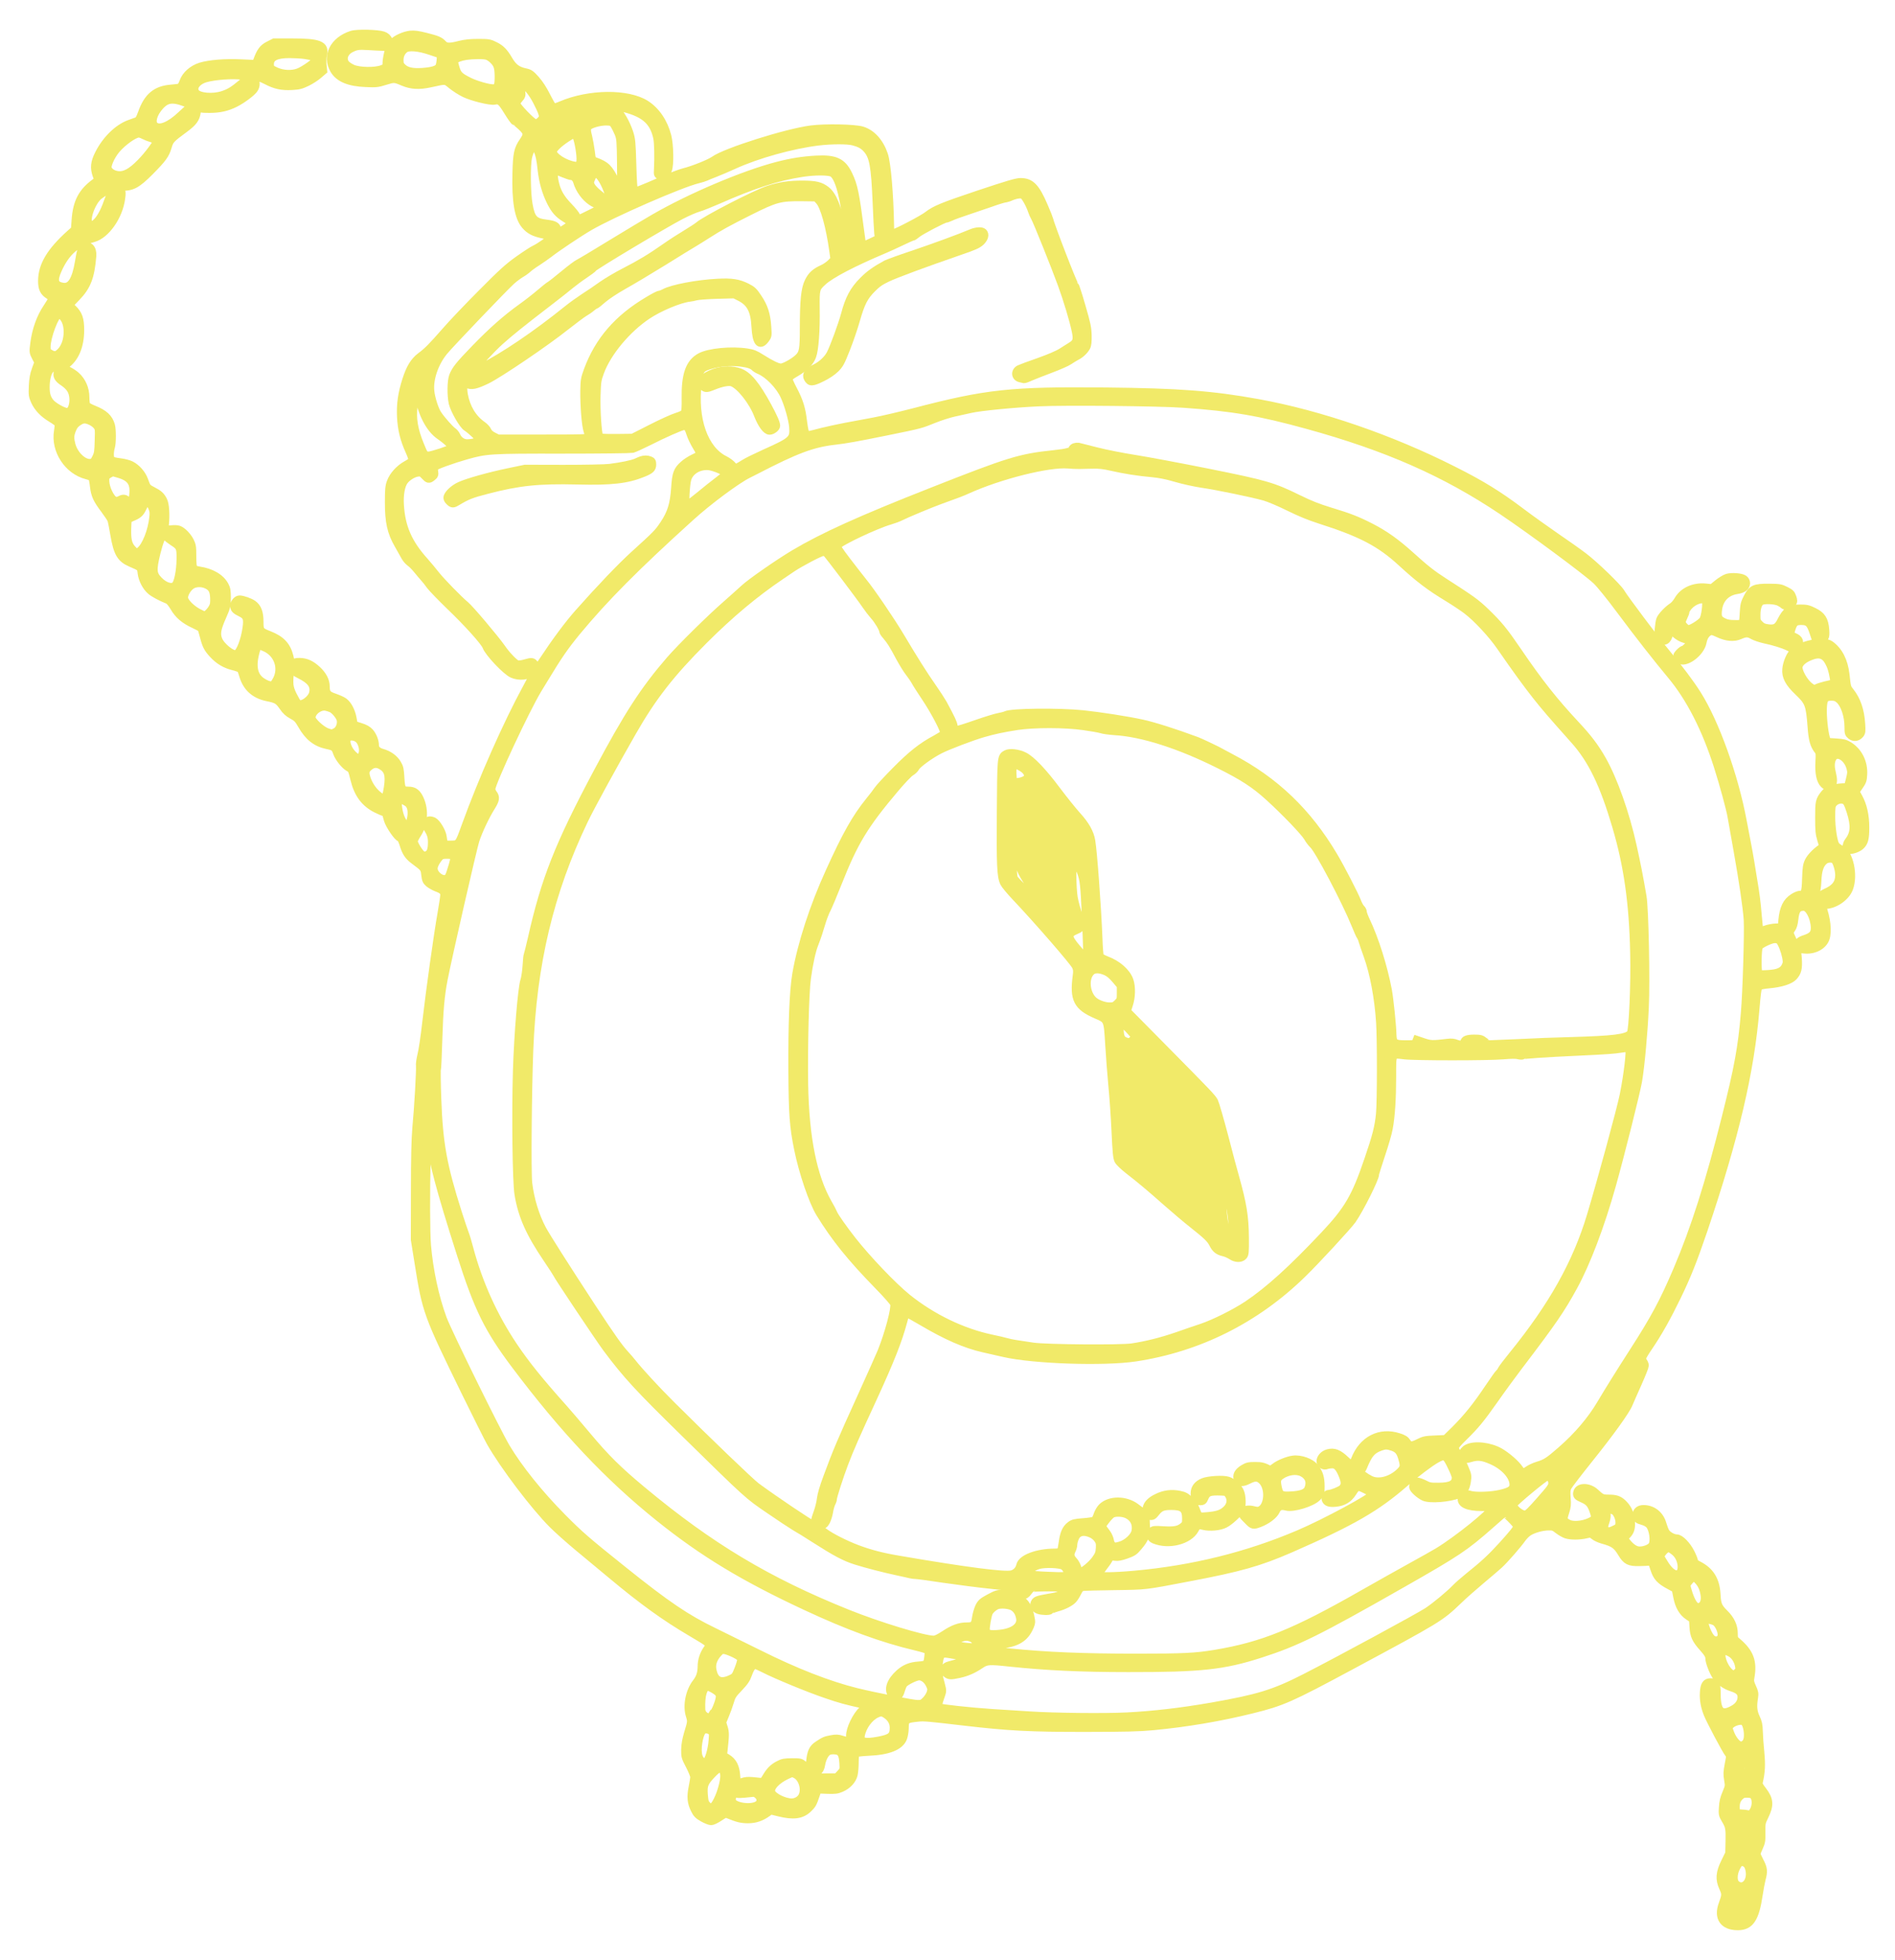 <?xml version="1.0" encoding="utf-8"?>
<!-- Generator: Adobe Illustrator 16.0.0, SVG Export Plug-In . SVG Version: 6.00 Build 0)  -->
<!DOCTYPE svg PUBLIC "-//W3C//DTD SVG 1.1//EN" "http://www.w3.org/Graphics/SVG/1.1/DTD/svg11.dtd">
<svg version="1.1" id="Layer_1" xmlns="http://www.w3.org/2000/svg" xmlns:xlink="http://www.w3.org/1999/xlink" x="0px" y="0px"
	 width="1952px" height="2018px" viewBox="0 0 1952 2018" enable-background="new 0 0 1952 2018" xml:space="preserve">
<g transform="translate(0,2018) scale(0.1,-0.1)">
	<path fill="#F1EA69" stroke="#F1EA69" stroke-width="80" stroke-miterlimit="10" d="M3622.683,19823.34
		c-186.167-60.43-266.094-220.277-183.242-362.586c50.684-86.75,155.952-130.605,328.476-137.434
		c105.264-4.871,121.836-2.918,199.814,21.445c91.616,28.262,96.489,28.262,183.242-8.777
		c88.691-37.031,165.698-40.938,282.661-15.586c164.722,36.062,151.079,37.031,220.278-19.498
		c34.116-27.291,93.569-65.307,132.559-83.834c78.955-38.008,264.15-83.816,306.06-75.039c54.58,10.715,70.181-1.953,136.46-109.168
		c34.111-55.562,67.256-102.344,73.101-102.344s35.088-23.398,65.308-51.66c67.251-62.383,70.181-83.828,21.445-154.01
		c-55.562-80.898-65.308-127.682-70.181-327.494c-7.793-287.539,20.464-455.191,90.645-537.062
		c43.862-51.664,92.598-77,182.271-95.527c72.124-15.59,84.805-20.463,84.805-32.162c0-11.693-120.869-96.49-165.703-116.963
		c-22.422-9.75-98.447-59.453-168.628-109.17c-108.188-76.998-169.595-132.553-380.137-345.039
		c-139.38-139.381-308.003-316.777-375.259-394.756c-140.352-159.854-182.261-202.744-257.314-258.297
		c-64.326-49.715-106.25-118.914-144.258-236.859c-45.811-141.333-61.401-251.47-55.557-382.075
		c6.821-130.615,30.21-228.086,84.8-350.894c21.445-46.792,37.036-91.626,34.116-99.419c-2.925-6.826-31.196-27.29-63.359-44.844
		c-72.129-39.961-135.483-110.137-160.825-178.369c-16.572-44.834-19.492-76.997-19.492-208.579
		c0-203.716,23.389-308.984,98.442-438.617c27.29-47.764,59.463-104.293,70.181-124.771c10.718-19.492,34.111-45.801,51.655-58.48
		c17.544-11.689,50.688-45.801,74.082-75.045c23.389-29.238,55.552-66.283,70.171-82.846c14.624-15.605,42.891-50.689,61.406-77.979
		c19.492-26.318,112.09-121.836,205.669-212.49c178.369-170.576,355.767-367.457,372.339-414.254
		c23.384-64.326,201.753-253.422,268.042-283.633c71.152-32.162,166.67-22.416,203.706,21.445
		c15.601,19.492,30.22,21.445,30.22,4.873c0-6.826-38.018-80.898-83.828-163.744c-201.768-369.42-459.082-949.365-632.578-1427.939
		c-71.157-195.924-66.284-190.068-161.807-190.068c-62.373,0-59.453-2.936-71.147,78.945
		c-5.845,50.688-61.406,143.285-95.522,160.824c-15.601,7.799-37.036,11.699-46.782,8.779
		c-25.347-7.807-36.064-50.688-18.525-77.006c37.041-58.482,47.769-90.645,47.769-148.16c0-78.945-13.652-115.98-49.717-130.6
		c-23.389-9.746-32.163-9.746-52.627,3.891c-27.29,18.521-82.852,109.17-82.852,136.461c0,9.746,15.591,41.908,34.116,70.18
		c69.199,104.293,80.898,247.578,29.238,362.588c-29.238,65.309-61.401,89.678-118.916,89.678
		c-66.274,0-75.054,13.639-81.875,129.635c-4.878,87.719-8.77,108.184-32.168,147.172c-30.21,51.66-88.691,94.551-156.919,113.072
		c-48.735,13.643-73.105,39.961-73.105,76.996c0,41.91-22.417,98.453-52.637,133.535c-22.417,24.371-47.754,39.961-97.471,55.562
		l-68.228,21.445l-11.699,66.279c-14.619,76.992-49.707,142.299-91.616,172.523c-15.601,11.686-58.481,30.211-94.551,42.881
		c-75.054,25.348-90.645,43.863-90.645,112.09c0,58.482-30.22,116.963-88.701,171.553c-61.406,57.5-115.986,81.871-181.294,82.852
		c-43.862,0-53.608-3.906-66.274-23.398c-28.271-42.891-10.728-71.152,67.246-110.141
		c113.071-55.557,152.061-108.193,137.441-184.219c-12.671-68.232-117.944-142.305-156.934-110.143
		c-7.798,5.846-30.215,44.834-50.679,85.771c-38.989,80.898-42.891,112.09-27.3,259.277c6.826,61.406,4.873,91.617-7.793,139.381
		c-28.262,111.113-86.743,172.523-210.532,221.26c-92.598,36.055-97.471,42.881-97.471,135.479
		c0,93.578-20.474,147.188-68.232,181.299c-31.191,22.416-106.245,48.734-138.408,48.734c-26.318,0-56.528-35.092-56.528-67.256
		c0-31.195,13.638-45.814,72.119-74.076c57.515-28.268,68.232-56.539,55.562-149.137
		c-17.544-130.605-66.279-257.314-104.297-271.934c-40.928-15.6-158.872,78.945-185.19,149.127
		c-22.417,59.453-13.643,111.117,41.919,235.879c42.881,98.441,45.801,109.17,46.782,192.021c0,72.119-3.901,94.535-21.445,127.68
		c-42.891,80.898-140.361,137.428-266.089,155.953c-24.37,2.92-49.717,12.67-56.533,21.445
		c-7.803,10.717-11.699,51.654-11.699,123.789c0,97.471-2.92,113.061-25.347,158.877c-14.619,29.238-44.834,66.273-70.171,87.719
		c-45.811,37.037-56.543,38.99-162.778,29.244l-29.238-2.926l4.873,48.736c10.718,107.216,3.892,212.484-16.572,253.422
		c-25.337,48.735-45.815,67.251-110.142,100.396c-57.51,29.238-59.463,32.163-87.725,111.108
		c-23.394,62.383-77.002,123.789-136.455,154.009c-22.417,11.689-73.105,24.37-114.043,29.243
		c-42.891,4.873-79.927,13.638-87.725,22.417c-17.539,16.572-18.521,80.898-2.92,133.535c12.666,42.881,12.666,180.322,0,223.203
		c-21.445,75.054-71.152,121.836-177.397,163.745c-34.116,13.652-67.261,31.196-74.077,39.971
		c-6.821,8.765-11.694,43.862-11.694,83.818c0,86.753-35.098,168.623-96.499,223.213c-40.942,37.036-115.015,75.053-144.258,75.053
		c-7.793,0,6.826,14.621,32.163,32.164c100.396,68.227,154.985,196.891,154.985,362.594c0,114.031-17.544,163.744-77.979,222.227
		l-37.036,36.068l74.072,76.992c110.142,113.072,148.159,210.541,165.698,427.9c5.845,77.973-35.083,119.887-89.673,89.672
		c-24.365-12.664-29.238-26.316-50.684-153.027c-31.187-185.195-80.898-263.168-158.877-253.422
		c-92.598,12.666-107.217,60.434-55.562,175.445c80.908,180.32,188.125,275.84,365.518,323.602
		c128.662,35.09,262.197,225.156,286.562,409.375c7.798,58.488,6.826,70.182-6.821,79.934c-20.469,15.586-74.077,15.586-86.743,0
		c-5.854-6.828-27.3-58.488-46.797-114.043c-37.036-109.172-86.743-192.988-130.601-224.186
		c-34.116-24.369-41.914-24.369-61.406-1.947c-38.989,42.891,27.29,227.098,103.315,288.504
		c22.417,17.551,66.279,46.793,98.442,63.355c51.665,27.301,64.336,30.219,131.582,28.271
		c109.17-3.9,161.807,24.369,296.313,159.854c130.615,132.555,157.905,169.594,182.27,251.469
		c21.445,73.105,29.243,80.898,174.468,188.117c87.725,64.33,115.991,103.32,124.771,170.574c4.873,34.113,2.92,38.99-17.554,43.863
		c-46.782,12.672-61.406,4.873-139.38-69.203c-119.888-115.02-228.076-159.855-278.76-114.039
		c-38.989,35.082-12.671,126.715,58.481,203.707c74.072,79.93,140.351,82.852,309.951,10.727
		c99.424-41.91,110.142-43.863,195.913-43.863c104.297,0,183.252,17.545,268.042,60.436
		c67.261,34.115,160.825,102.344,190.068,140.352c27.3,35.092,27.3,85.771-0.972,105.268
		c-34.116,24.367-50.688,19.492-121.836-38.992c-88.696-74.074-126.714-97.467-196.895-120.855
		c-102.344-34.117-249.517-21.445-280.713,25.336c-34.111,52.637,15.591,118.918,107.217,144.258
		c89.678,25.348,275.84,38.984,367.466,26.32c44.834-5.846,103.315-10.723,130.605-10.723c38.018,0,65.308-8.77,122.817-38.014
		c93.569-48.736,160.825-63.354,266.094-57.506c71.152,3.898,93.564,9.746,155.952,39.961
		c38.989,19.492,92.598,53.609,117.935,77.004l47.764,40.932l-6.826,62.389c-2.92,35.082-0.967,81.875,4.873,105.262
		c25.352,99.426-42.881,125.742-318.726,125.742h-185.195l-57.5-29.242c-59.463-30.219-84.805-65.309-118.916-159.854
		l-11.699-33.135l-149.126,6.812c-170.576,7.807-326.528-4.875-421.074-33.131c-82.852-26.322-153.032-87.725-177.397-156.934
		c-9.751-27.291-24.37-52.631-33.135-57.506c-7.798-3.895-48.735-9.746-89.678-12.664c-157.9-11.699-244.643-82.852-305.078-253.424
		c-21.445-58.482-31.191-75.053-52.637-82.846c-13.643-4.875-46.787-17.559-73.105-26.32
		c-118.916-42.895-241.724-161.805-315.796-307.035c-46.792-90.645-52.637-147.184-24.37-227.105l17.544-47.762l-29.238-20.465
		c-137.441-99.418-192.993-204.688-205.669-393.785l-6.816-93.562l-44.844-39.973c-205.654-184.213-293.379-330.418-293.379-490.273
		c0-77.977,18.516-115.014,72.119-148.158c19.497-12.666,35.098-26.318,35.098-32.162c0-4.875-25.347-47.766-56.533-94.547
		c-67.256-100.395-113.066-228.086-130.61-364.541c-11.699-91.615-11.699-92.598,14.619-144.258l27.29-52.627l-26.318-73.101
		c-20.464-55.562-27.29-97.471-31.182-172.524c-3.906-91.626-1.953-103.325,21.436-155.952
		c33.145-71.152,89.673-129.634,173.501-179.351c35.088-21.445,67.251-44.834,70.171-52.627c1.953-6.826,0-41.919-5.84-76.035
		c-33.145-197.866,103.311-406.445,297.28-456.157c25.342-5.85,49.707-16.572,54.58-22.417c5.854-6.826,13.652-46.787,18.525-89.678
		c10.718-90.645,30.21-134.507,111.118-241.724c32.163-42.891,62.378-88.691,68.228-102.344
		c4.878-13.647,19.497-84.8,31.187-156.923c32.173-186.172,65.308-243.672,169.6-288.516
		c107.217-46.787,103.315-42.881,111.123-105.27c8.765-67.256,48.73-143.281,95.518-182.27
		c30.21-26.318,106.235-66.279,176.416-94.547c14.619-5.844,38.989-35.088,63.354-76.025
		c44.844-76.996,106.25-129.633,204.688-174.467c38.018-17.549,72.134-36.064,76.025-41.92c3.906-5.844,14.624-43.861,25.352-83.822
		c23.384-91.621,39.956-123.789,94.546-182.271c60.425-65.307,124.761-103.314,206.631-123.789
		c38.018-9.746,73.101-22.416,77.974-27.289s15.601-33.135,24.37-63.355c35.093-124.76,117.944-200.785,247.578-228.07
		c101.372-20.479,116.963-30.225,163.745-96.504c29.243-42.891,54.59-66.275,96.499-88.691c48.735-26.318,61.406-38.99,96.494-100.4
		c69.209-121.842,147.183-183.242,261.226-207.613c74.072-15.59,82.852-22.416,102.344-78.945
		c18.516-52.641,80.898-130.615,122.808-153.031c29.243-15.592,32.163-21.445,56.533-120.865
		c36.064-149.131,107.217-244.648,226.133-304.102c37.036-18.525,74.072-34.115,81.88-34.115c6.812,0,14.619-5.855,17.539-11.699
		c1.953-6.822,10.718-37.037,18.516-66.275c16.572-56.543,104.297-185.195,127.69-185.195c6.826,0,21.445-28.271,33.135-66.289
		c24.37-81.865,51.665-122.807,108.198-164.717c107.217-79.926,108.188-80.898,115.981-148.158
		c6.826-55.557,11.699-66.275,39.971-90.645c18.516-14.619,53.608-34.111,77.979-43.863c59.453-21.445,77.974-38.984,77.974-75.053
		c0-16.572-13.647-104.292-29.243-195.908c-38.013-213.467-117.944-785.615-155.952-1114.092
		c-15.601-141.338-38.013-292.412-49.712-336.279c-10.718-43.857-18.516-95.518-15.591-114.023
		c4.873-40.947-16.572-423.027-37.041-638.438c-9.746-112.09-14.619-296.309-14.619-653.047l-0.981-497.1l39.971-248.545
		c77.974-491.26,89.663-521.475,477.603-1315.85c119.888-243.682,236.851-478.584,261.221-521.465
		c134.507-237.832,456.157-662.803,642.324-847.998c52.637-52.637,169.6-156.934,261.226-232.959
		c90.645-76.025,248.55-206.631,350.894-291.435c313.848-262.188,543.882-427.891,813.877-586.768
		c206.631-121.836,202.734-117.939,165.698-170.566c-37.046-51.67-58.481-116.963-58.481-178.379
		c-0.981-72.129-15.601-116.963-55.562-168.623c-69.209-89.678-98.447-236.855-66.274-338.223
		c18.511-60.43,18.511-62.373-19.497-187.139c-17.549-59.463-27.3-112.09-28.267-162.773c-0.972-71.152,0.967-78.955,46.782-166.68
		c26.318-50.684,46.782-103.32,46.782-115.986c0-11.699-7.793-59.463-16.562-104.297c-20.474-99.424-14.619-160.82,21.436-231.973
		c21.445-43.867,36.069-58.486,85.781-86.758c33.135-18.516,71.152-33.135,84.795-33.135c13.647,0,52.637,18.516,85.781,40.938
		c57.5,38.018,62.373,39.961,91.616,27.295c95.518-38.984,131.582-47.764,200.791-48.73c76.997,0,138.403,21.436,204.688,69.199
		l29.243,22.412l86.743-21.445c148.154-37.041,232.959-25.342,301.187,39.971c39.961,38.008,48.735,52.627,76.025,133.535
		l21.445,63.359l96.489-3.906c82.852-2.92,104.297,0,146.206,18.525c65.308,28.262,114.043,80.898,128.662,138.398
		c5.854,25.342,10.728,82.852,10.728,127.686c0,54.58,3.892,85.781,12.671,92.598c5.845,4.873,64.326,11.699,128.662,14.629
		c204.688,8.76,324.575,56.523,357.705,143.281c8.779,24.365,16.572,71.152,16.572,104.287
		c0.981,85.781,7.798,90.654,142.313,104.287c53.609,5.859,108.189,0.986,472.73-41.904
		c453.232-52.637,670.596-64.326,1242.744-64.326c414.248,0.967,552.656,3.887,696.914,17.539
		c343.086,32.168,694.961,91.621,1019.531,172.529c309.961,76.025,395.731,114.033,1017.597,448.359
		c908.418,488.32,921.094,495.146,1111.162,677.422c50.674,49.697,158.877,144.248,238.799,211.494
		c80.898,67.266,161.797,137.441,181.289,154.99c53.613,48.73,194.941,211.513,231.982,265.117
		c17.539,25.342,48.73,56.533,69.209,70.186c48.73,31.182,138.398,56.523,204.688,57.5c47.754,0.977,58.477-2.93,99.414-35.088
		c25.352-19.492,62.383-40.938,82.852-47.764c44.844-15.596,140.352-15.596,206.641,0.977
		c46.776,10.723,50.683,10.723,78.944-12.676c15.598-13.643,54.59-32.168,84.797-40.928
		c119.891-33.145,150.105-53.613,201.766-139.395c47.766-79.912,78.957-94.541,181.301-92.597
		c45.809,0.986,93.562,2.939,106.238,4.873c20.469,2.939,25.352-3.886,47.766-73.095c27.285-85.771,59.453-120.859,164.715-176.426
		l55.566-30.205l15.598-78.955c18.516-97.471,56.531-163.75,117.938-203.711l44.824-29.238l4.883-78.955
		c4.863-88.701,24.367-131.592,98.449-214.443c49.707-55.557,65.301-81.865,65.301-111.104c0-35.098,38.996-138.408,70.176-182.275
		c37.043-54.59,93.574-95.518,160.82-116.963c72.141-22.412,100.41-50.684,100.41-97.471c0-49.717-28.27-93.574-79.93-122.822
		c-124.758-72.119-172.531-30.205-173.496,150.117c0,105.264-10.734,125.732-65.305,125.732c-45.82,0-65.312-29.238-69.219-106.24
		c-4.863-75.059,8.781-148.164,39.973-225.156c29.246-71.162,187.148-368.447,212.488-400.605
		c20.461-26.318,20.461-26.318,2.922-115.986c-14.621-77.002-15.598-100.4-5.852-156.934c10.723-63.35,10.723-67.246-18.516-137.432
		c-22.422-50.684-32.168-92.598-35.086-146.201c-4.875-70.186-2.922-77.979,22.41-121.836
		c44.836-74.082,48.742-94.551,45.82-228.086l-2.93-124.756l-43.855-89.678c-54.59-112.09-59.465-177.402-18.527-266.094
		c28.273-61.406,27.285-77.002-5.84-166.67c-51.668-140.361,9.746-229.053,157.891-229.053c126.711,0,180.324,79.912,216.387,327.49
		c8.77,58.486,22.414,130.615,30.215,159.863c21.445,79.912,18.516,109.15-19.492,181.289
		c-18.516,36.064-34.109,70.176-34.109,77.002c0,6.816,11.688,38.008,26.309,69.199c23.398,51.66,26.316,68.232,24.363,154.004
		c-0.965,92.598,0,99.424,34.121,168.623c54.59,112.09,49.707,169.6-21.434,262.197c-35.098,44.834-43.867,63.35-39.973,81.875
		c25.352,112.09,28.273,178.369,16.574,307.031c-7.805,74.072-14.621,171.543-15.598,218.33
		c-1.953,69.209-7.801,94.551-30.215,142.314c-29.246,61.406-34.121,116.963-18.516,210.527
		c5.84,37.041,2.922,53.613-19.492,102.344c-22.43,48.74-25.352,64.326-18.523,101.377c29.238,160.82-5.852,256.348-135.488,366.484
		c-34.113,28.271-36.055,33.144-36.055,88.691c0,73.105-32.18,142.314-97.473,205.664c-63.359,63.359-75.059,89.678-79.93,194.941
		c-8.781,148.164-66.281,240.762-190.07,303.135c-26.316,13.652-41.902,27.285-41.902,38.984c0,9.746-15.605,48.74-34.113,85.771
		c-39.98,78.955-108.203,149.141-146.211,149.141c-37.051,0-95.527,33.135-113.066,65.293c-8.77,14.619-23.398,52.637-32.168,83.838
		c-27.285,93.564-103.32,153.027-195.918,153.027c-44.832,0-73.094-24.365-73.094-62.383c0-38.994,10.711-48.74,67.246-64.326
		c23.398-5.859,51.66-21.445,64.336-35.098c40.926-43.867,58.484-173.496,29.246-215.41c-21.445-30.215-93.582-55.557-142.312-48.73
		c-40.949,5.84-85.773,39.961-127.688,97.471l-19.492,27.285l30.215,30.215c40.938,39.971,51.652,83.828,39.961,165.703
		c-9.746,70.176-35.098,119.893-83.828,165.693c-38.984,36.064-72.117,46.797-143.281,46.797c-64.324,0-76.023,4.873-135.477,60.42
		c-66.28,63.359-173.497,65.312-189.093,3.906c-7.803-33.145,0-42.891,53.604-66.279c61.406-26.318,84.806-50.684,108.192-112.09
		c31.191-84.805,28.262-97.471-34.11-125.742c-72.129-33.135-172.52-40.938-218.33-16.572
		c-52.646,27.305-56.533,40.938-31.201,115.029c17.549,56.523,20.479,77.969,14.619,146.201
		c-4.863,63.359-2.92,86.738,9.746,113.057c8.779,18.525,112.1,153.037,230.039,300.215
		c209.562,261.211,372.335,487.344,399.628,556.553c7.793,18.516,47.754,111.113,89.668,203.711
		c41.914,93.574,76.035,179.346,76.035,190.068c0,11.699-6.824,29.238-14.629,38.984c-7.801,10.732-14.609,27.295-14.609,37.041
		c0,8.779,32.16,64.336,72.121,121.836c94.539,138.408,185.184,300.215,289.48,514.648
		c104.297,215.41,168.625,379.16,271.953,682.295c324.57,960.078,481.496,1629.697,535.098,2273.975
		c13.652,166.67,21.445,221.26,33.145,232.949c9.746,10.732,44.836,17.559,106.242,23.398
		c120.867,10.723,216.387,40.938,252.449,79.932c41.914,45.811,51.66,84.8,44.836,189.082
		c-5.852,78.96-10.715,100.405-45.801,170.576c-21.445,43.862-38.996,85.781-38.996,92.598c0,7.803,8.77,26.318,20.469,40.938
		c13.652,18.525,23.398,51.655,28.273,95.518c10.711,100.405,32.156,129.644,96.492,129.644
		c52.637,0,108.195-105.273,112.09-211.514c0.977-63.354-22.422-90.645-100.398-116.963c-64.328-21.445-77.004-38.018-60.43-78.955
		c11.699-28.262,16.57-30.215,68.23-33.135c95.52-4.873,183.242,44.834,206.641,117.935c24.367,73.105,8.77,208.589-37.039,328.477
		c-3.906,9.746,3.895,13.652,30.203,13.652c97.48,0,215.422,80.898,248.555,171.543c51.66,136.455,1.953,363.559-88.691,405.469
		c-20.477,9.75-42.891,27.299-50.684,38.988c-23.398,36.07-44.844,178.379-44.844,295.342c0,95.523,2.93,113.062,19.504,134.508
		c28.262,35.088,81.863,49.707,117.93,31.195c22.422-12.68,32.168-30.225,58.484-110.15
		c47.766-149.127,42.891-230.025-21.445-312.877c-10.723-12.666-18.516-38.018-18.516-55.561c0-30.211,2.922-33.131,28.262-33.131
		c38.984,0,89.68,18.512,116.965,42.881c38.992,35.094,49.715,75.055,49.715,189.098c0,125.727-23.398,229.053-70.176,313.852
		l-31.191,56.533l38.008,55.562c34.121,48.73,38.996,63.354,41.914,121.836c6.828,122.807-48.73,234.896-147.188,296.303
		c-39.961,24.365-59.453,29.244-135.477,34.117l-89.68,5.85l-12.664,41.914c-18.527,64.326-35.09,228.076-30.227,308.002
		c3.906,92.594,20.48,113.072,86.758,113.072c38.02,0,53.613-5.855,80.898-29.244c53.613-47.764,93.574-165.697,93.574-279.74
		c0-64.336,1.945-71.152,26.309-90.645c31.191-24.371,67.266-19.498,94.551,12.666c15.605,18.516,17.539,32.168,12.676,105.268
		c-8.77,141.334-45.809,249.521-113.066,334.322c-34.121,42.891-34.121,40.938-48.73,176.426
		c-16.582,141.332-69.207,244.648-158.875,308.975c-70.188,49.717-309.953-0.973-385.012-81.871
		c-31.191-33.145-62.383-109.17-68.23-168.623c-7.793-77.973,25.34-142.309,122.812-234.906
		c110.137-105.27,119.883-131.588,137.43-362.594c9.758-133.525,25.344-188.115,67.258-241.723
		c16.57-21.445,18.523-34.117,13.641-114.043c-6.816-115.982,8.77-195.908,45.82-232.949c32.16-31.191,58.477-35.094,80.898-9.746
		c20.469,21.445,20.469,56.533,1.953,133.535c-14.629,61.406-11.699,113.061,10.715,148.148
		c42.891,68.229,151.082,4.873,180.32-106.234c10.723-40.943,9.746-55.562-6.824-120.869l-19.492-75.055l-54.582-1.943
		c-85.77-3.9-154.98-28.266-184.219-65.307c-54.59-69.209-57.508-82.848-57.508-248.545c0-130.615,2.918-164.732,21.434-226.133
		l21.445-72.135l-22.41-15.59c-57.512-39.961-108.195-93.57-128.664-135.488c-18.516-38.99-22.422-66.279-26.316-177.389
		c-3.898-144.262-12.668-165.697-60.422-165.697c-13.652,0-45.82-12.681-69.219-28.271
		c-71.152-44.834-103.309-112.09-115.008-238.804l-5.852-69.199l-58.477-0.981c-33.145-0.972-79.922-9.746-110.145-21.445
		c-37.043-14.619-52.629-16.562-58.488-8.765c-3.887,6.826-11.688,73.101-17.539,148.154
		c-11.699,141.333-23.387,232.948-47.754,375.263c-7.812,45.801-20.477,126.709-29.238,180.318
		c-8.777,53.607-24.375,139.379-34.121,190.068c-9.746,50.678-30.215,153.998-43.855,229.053
		c-85.793,463.955-282.668,1012.715-467.863,1306.104c-69.207,110.141-188.125,269.014-316.777,423.018
		c-110.145,132.562-437.645,568.246-470.789,626.729c-30.207,52.637-267.062,281.693-382.081,369.418
		c-53.604,40.938-181.289,131.582-284.609,201.764c-102.344,70.18-267.07,188.114-365.518,262.191
		c-229.053,172.524-403.525,280.718-694.961,426.924c-644.277,325.547-1368.486,574.097-2007.88,691.06
		c-471.758,85.771-815.83,112.09-1566.348,119.888c-980.557,9.746-1232.031-16.562-1976.699-211.504
		c-142.314-37.046-330.43-80.908-419.121-97.471c-88.706-16.572-220.288-40.938-292.412-54.59
		c-72.129-13.638-179.351-37.036-238.804-51.655c-149.136-38.989-146.206-38.989-164.727-25.337
		c-11.699,9.746-19.492,42.881-31.191,132.554c-15.591,134.507-40.942,213.462-107.217,337.246
		c-23.389,44.839-42.881,89.673-42.881,99.419c0,13.647,20.464,31.191,71.147,60.435c95.522,55.556,149.131,108.188,173.496,173.497
		c25.342,68.227,39.961,265.117,36.064,498.074c-1.948,193.961,0,202.734,72.124,269.016
		c81.88,76.023,314.839,196.895,636.489,332.383c32.163,13.637,108.188,47.754,168.623,76.992
		c60.43,29.242,114.043,52.637,119.883,52.637c5.844,0,26.322,13.641,44.834,29.242c34.115,30.211,274.867,155.953,297.285,155.953
		c6.826,0,30.225,8.77,51.67,18.516c21.436,10.723,98.438,38.984,170.566,62.383c72.129,24.363,182.266,61.406,243.682,82.852
		c61.406,22.41,125.732,41.908,141.328,43.855c16.562,1.953,44.834,10.723,63.359,19.498
		c49.707,21.445,102.344,29.244,123.779,17.545c21.445-10.723,71.162-100.391,90.654-160.832
		c6.816-21.445,20.459-51.654,30.215-68.227c23.389-39.957,212.48-510.738,277.783-691.059
		c57.51-156.934,121.846-371.367,144.258-481.504c18.525-87.727,9.746-116.965-43.857-150.109
		c-21.455-12.67-66.279-40.941-100.4-63.359c-38.984-25.336-126.709-62.371-235.879-101.361
		c-96.484-33.145-186.162-67.256-200.781-74.082c-48.74-25.337-42.891-85.771,9.746-97.471c14.619-2.92,31.191-6.826,37.031-8.765
		c5.85-1.953,35.088,7.793,63.359,21.436c29.238,12.676,122.812,49.717,208.594,81.875c85.771,32.169,173.496,70.185,194.941,85.776
		c21.436,14.619,54.58,35.092,73.096,44.838c43.867,21.438,84.795,60.426,105.273,97.473
		c11.699,21.434,14.619,52.625,13.633,119.887c-1.934,77.973-9.746,116.963-62.373,297.285
		c-32.158,113.062-63.35,209.561-68.232,212.48c-15.596,10.727-262.197,648.18-265.117,686.195
		c-0.967,5.846-25.342,66.281-54.58,134.508c-83.828,195.914-136.455,250.504-241.729,250.504
		c-41.914,0-133.535-27.297-434.717-127.695c-366.484-122.809-447.393-155.953-522.438-214.434
		c-51.67-40.93-322.631-182.262-355.766-186.164l-29.243-2.924l-0.981,77.975c-5.845,328.477-33.135,642.324-62.373,731.029
		c-43.862,130.6-125.742,222.232-227.114,253.424c-77.974,23.387-377.202,29.238-523.408,10.717
		c-252.451-32.162-882.104-231.006-1000.049-315.795c-44.834-32.18-216.387-101.379-311.904-124.777
		c-37.036-9.746-126.714-42.879-198.833-74.07c-258.296-113.059-301.191-129.629-313.857-116.965
		c-6.826,6.828-12.671,96.5-17.544,267.07c-6.826,235.875-9.746,262.193-32.173,332.375
		c-13.638,41.908-41.909,105.262-64.326,142.305c-35.083,59.461-44.834,69.207-85.771,82.846
		c-63.354,21.445-80.898,19.498-202.734-19.492c-114.043-36.061-241.738-52.631-268.047-33.135
		c-75.054,53.609,415.22,116.963,577.017,74.072c204.688-54.576,294.365-135.475,330.43-303.131
		c10.718-52.637,13.647-197.859,6.826-331.395c-2.925-44.844-0.981-48.736,23.384-57.512c32.173-11.699,61.416,9.746,81.88,59.465
		c21.445,49.707,17.544,255.359-5.845,347.957c-36.064,142.316-116.963,261.23-222.241,328.477
		c-187.134,118.918-583.838,115.012-873.325-8.77c-38.018-16.57-74.077-27.293-80.898-24.363
		c-6.826,2.918-37.041,54.578-67.261,114.031c-36.064,72.129-74.072,130.617-112.09,173.508
		c-50.688,56.531-64.326,66.277-107.217,75.043c-84.805,18.52-126.714,49.711-174.468,132.562
		c-44.844,76.027-78.955,111.113-138.408,140.352c-56.533,28.273-66.279,30.227-173.496,30.227
		c-81.88,0-135.488-5.859-190.068-19.498c-105.273-27.291-142.31-25.346-171.553,5.846c-33.135,36.062-58.481,46.785-178.369,77.006
		c-79.927,20.463-119.888,25.338-159.844,21.445c-60.435-6.826-143.286-43.861-176.426-78.959l-23.389-24.367l-20.474,40.938
		c-15.591,31.191-29.243,43.867-59.453,54.582C3890.725,19836.008,3675.319,19840.885,3622.683,19823.34z M3949.206,19696.633
		c33.145,0,60.435-2.926,60.435-5.852c-0.981-2.918-6.826-31.191-14.619-63.348c-7.798-32.168-14.624-77.012-14.624-99.426
		c0-38.988-0.977-40.938-45.811-58.484c-72.134-27.285-234.897-24.367-303.13,5.848c-28.271,12.676-60.435,34.113-70.181,47.766
		c-38.989,49.707-15.601,119.883,51.66,154.98c55.556,28.262,78.945,32.162,177.397,26.309
		C3843.942,19700.533,3915.095,19697.609,3949.206,19696.633z M4433.635,19653.75l107.217-36.068l-2.93-53.607
		c-1.943-29.238-8.765-62.383-16.562-73.105c-17.554-28.268-73.101-43.859-172.524-50.684
		c-101.372-6.828-161.797,6.824-202.734,45.809c-24.37,23.391-29.243,35.09-29.243,75.059c0,47.754,18.516,87.727,54.58,115.012
		C4207.502,19703.457,4314.719,19694.68,4433.635,19653.75z M3137.282,19612.809c79.927-11.695,121.836-26.318,121.836-43.863
		c0-20.473-125.737-110.137-185.19-132.562c-67.261-25.336-157.905-21.436-229.058,9.746
		c-55.562,24.371-63.354,33.145-63.354,75.055c0,68.23,63.354,100.391,199.814,100.391
		C3030.066,19621.574,3100.246,19617.682,3137.282,19612.809z M5020.397,19602.082c14.624-4.875,39.971-21.438,54.59-36.055
		c48.735-45.812,59.453-77.008,60.435-173.508c0-100.391-9.746-120.859-57.51-120.859c-48.735,0-177.397,37.043-243.677,70.188
		c-101.372,50.672-119.888,68.223-141.333,141.328c-10.718,35.086-17.544,68.23-14.619,73.105
		c10.718,16.562,65.308,38.008,118.916,45.801C4879.069,19613.781,4989.216,19614.758,5020.397,19602.082z M5392.736,19305.777
		c40.942-20.473,92.598-84.801,137.441-171.553c54.58-105.268,68.228-147.174,56.528-170.572
		c-14.619-27.293-48.735-52.625-71.147-52.625c-28.271,0-199.814,177.391-199.814,206.635c0,3.893,13.638,22.416,30.21,41.908
		c27.29,31.191,30.21,38.99,24.365,76.027c-2.92,22.416-8.774,50.684-11.694,63.359
		C5351.799,19324.289,5355.7,19325.273,5392.736,19305.777z M6326.501,18893.477c11.699-18.52,31.191-57.508,43.862-87.719
		c20.474-51.664,22.427-73.102,25.347-310.934c1.953-176.414,0-256.348-6.826-256.348c-5.84,0-27.29,34.117-48.735,76.027
		c-70.176,138.406-96.499,163.75-211.509,206.641c-30.215,10.711-31.191,12.664-41.909,101.361
		c-6.826,50.689-18.525,115.025-25.342,143.287c-20.474,76.02-18.521,101.367,8.77,118.91
		c37.036,24.371,122.817,44.834,181.299,42.895C6300.192,18925.645,6306.037,18922.721,6326.501,18893.477z M1483.21,18785.285
		c19.492-9.746,55.562-24.371,79.927-31.191c24.365-6.816,47.754-15.598,52.627-19.498
		c13.652-11.686-89.663-153.021-173.496-235.869c-91.616-92.598-159.844-128.668-227.1-120.863
		c-50.688,5.84-91.626,32.156-104.297,67.254c-10.718,31.184,32.163,128.652,85.771,192.988
		c68.228,80.898,186.172,164.719,232.959,165.699C1439.348,18803.805,1462.747,18796.008,1483.21,18785.285z M5932.727,18779.439
		c17.544-16.572,45.815-164.732,45.815-234.908c0-59.453-15.601-77-61.416-69.203c-101.362,16.572-221.25,93.57-221.25,143.285
		c0,26.32,58.481,83.82,140.352,137.428C5899.582,18797.949,5912.253,18800.885,5932.727,18779.439z M8790.559,18721.926
		c63.354-16.574,101.362-37.031,132.554-71.152c72.134-77.004,89.673-171.543,106.245-568.248
		c4.873-131.588,12.671-266.088,15.596-299.232l6.821-59.453l-81.88-38.99c-44.829-21.445-83.818-38.018-85.771-36.068
		c-1.948,1.953-11.694,66.277-21.445,143.285c-51.655,399.629-67.246,475.648-121.836,589.691
		c-62.373,130.605-136.46,165.703-330.42,155.957c-141.328-7.807-258.296-26.316-405.479-64.336
		c-346.992-90.645-890.874-320.672-1264.194-536.088c-75.044-42.881-274.858-162.779-442.51-265.123
		c-167.651-103.309-318.73-192.988-334.321-199.812c-16.572-6.816-85.781-58.482-154.009-115.012
		c-68.228-56.531-133.525-108.188-145.225-114.043c-10.728-5.844-56.533-41.908-99.424-78.945
		c-43.862-38.016-129.634-105.268-191.035-149.129c-161.807-115.992-306.06-243.678-481.509-424.977
		c-163.75-168.623-201.763-217.358-227.104-283.633c-19.492-51.66-21.445-193.97-3.901-275.84
		c15.601-69.209,104.297-226.133,144.253-251.479c45.815-29.243,129.644-109.16,129.644-123.779
		c0-19.497-61.411-38.989-125.742-38.989c-44.829,0-88.691,31.182-108.184,77.974c-6.826,15.591-24.37,36.06-38.989,45.806
		c-27.3,18.521-115.996,117.944-153.032,174.478c-31.191,45.811-68.228,162.773-76.025,237.827
		c-12.676,124.761,42.881,289.482,139.38,407.426c53.608,67.246,624.785,664.746,695.933,728.105
		c27.3,24.367,70.181,56.529,94.551,71.152c24.365,13.648,55.557,36.066,69.209,48.73c13.638,13.652,57.5,45.816,97.471,71.152
		c39.956,26.32,95.518,64.336,121.836,84.805c75.044,59.453,310.928,217.355,418.145,279.738
		c231.978,135.477,938.633,444.461,1117.012,487.352c35.088,8.77,70.171,19.492,79.917,24.367
		c8.779,4.871,54.59,23.387,102.349,41.914c46.792,18.52,134.512,55.555,192.998,82.852
		c240.742,109.164,591.636,206.635,862.612,240.75C8562.473,18737.531,8730.124,18738.496,8790.559,18721.926z M5533.098,18641.027
		c23.389-54.582,34.116-103.312,45.815-216.387c12.666-115.012,44.829-228.072,93.564-324.57
		c40.942-81.881,77.979-123.789,143.286-164.727c83.818-52.633,83.818-54.582,11.699-103.32
		c-34.116-23.395-66.289-41.906-71.162-41.906s-11.689,12.668-14.619,28.258c-7.798,37.047-32.163,49.717-116.968,60.434
		c-122.808,15.602-152.051,47.766-178.369,193.971c-21.445,114.037-24.365,406.451-5.845,487.35
		c13.643,61.406,43.862,116.967,63.359,116.967C5511.652,18677.096,5524.323,18660.523,5533.098,18641.027z M5798.22,18394.43
		c38.008-15.602,76.997-29.242,88.696-29.242c23.394,0,47.764-24.367,57.51-58.477c23.389-78.961,82.852-160.832,148.145-203.723
		c50.688-34.109,85.781-38.008,112.095-13.637c30.22,27.289,20.474,49.703-39.961,96.488c-32.163,25.348-65.308,60.43-75.054,79.928
		c-15.591,32.162-14.619,36.068,2.92,78.951c21.445,52.637,43.862,60.43,77.979,28.266
		c44.844-40.938,110.146-191.039,110.146-252.451c0-13.639-7.803-32.162-16.567-39.955
		c-25.352-21.445-283.647-154.004-301.187-154.004c-7.798,0-18.516,11.699-24.37,26.316c-4.873,14.621-41.909,60.426-81.87,101.367
		c-77.974,81.875-114.043,142.311-136.455,230.031c-18.525,70.176-19.497,139.383-1.953,139.383
		C5725.119,18423.672,5761.174,18411.002,5798.22,18394.43z M8572.219,18398.32c58.481-30.209,110.142-194.941,144.258-458.105
		c37.036-291.434,38.013-372.332,5.85-345.039c-14.619,12.668-23.394,48.73-53.608,229.055
		c-36.064,211.512-88.701,345.039-158.882,398.646c-58.481,44.838-108.188,56.537-240.742,57.514
		c-140.361,0-232.959-13.652-351.875-51.66c-134.507-43.861-649.15-308.984-722.251-372.338
		c-14.619-12.67-74.082-50.689-131.587-85.771c-57.51-34.117-151.079-94.547-207.607-134.508
		c-154.014-108.197-263.169-173.504-419.121-253.422c-77.007-38.988-182.275-101.371-233.931-137.438
		c-50.688-37.039-134.517-93.568-185.195-125.73c-50.684-33.145-128.662-88.707-171.553-123.789
		c-322.622-260.25-655.972-486.383-900.62-609.191l-79.927-39.97l17.544,29.243c27.29,45.811,175.444,206.637,267.07,289.488
		c94.541,85.77,227.104,192.02,487.354,391.83c99.409,76.025,206.631,160.83,238.804,188.119
		c32.163,26.32,95.518,74.082,141.328,104.293c45.806,30.211,88.696,62.387,95.522,72.133
		c16.572,23.391,755.391,464.922,905.493,540.957c64.336,33.137,143.281,67.252,175.444,76.027
		c31.191,8.77,119.897,43.861,197.871,77.977c371.357,163.75,616.987,242.695,872.358,281.68
		C8389.948,18417.818,8535.183,18417.818,8572.219,18398.32z M8439.665,18109.816c49.707-53.609,108.188-263.17,142.3-510.748
		l12.671-89.662l-34.116-36.07c-18.511-19.492-56.528-45.816-83.818-58.48c-79.927-36.066-116.963-69.211-149.126-135.488
		c-36.069-74.074-48.735-193.961-48.735-478.574c0-217.369-6.826-257.324-52.642-302.16
		c-43.857-43.861-148.154-102.344-182.271-102.344c-33.135,0-100.391,32.164-203.706,97.473
		c-59.463,38.008-86.753,48.734-143.281,57.5c-162.778,25.352-393.784,2.924-483.462-45.812
		c-113.062-61.406-155.952-185.194-152.046-431.791c1.948-76.997-1.953-128.662-8.779-141.333
		c-7.793-14.619-34.111-28.262-81.87-42.881c-38.984-11.699-156.929-65.308-262.197-118.916l-192.017-97.471l-166.67-1.948
		c-129.634-0.972-169.604,1.948-175.449,11.694c-16.572,27.29-33.145,273.892-28.267,426.919
		c4.873,144.253,7.803,160.825,37.046,239.775c74.072,201.764,276.807,444.467,487.349,583.848
		c122.808,81.881,329.448,167.65,428.872,179.35c18.511,1.953,51.655,8.77,73.101,14.621c21.436,5.844,117.935,12.67,215.405,15.594
		l176.416,4.875l58.481-29.244c107.222-54.58,149.141-135.488,157.905-303.131c8.774-162.773,44.844-207.617,103.325-130.613
		c26.309,35.086,27.29,37.039,20.464,132.559c-8.774,126.707-34.116,204.695-96.499,297.293
		c-44.834,67.246-58.481,79.918-114.033,108.189c-87.725,43.861-155.952,54.58-303.135,46.783
		c-207.612-10.719-464.937-59.453-545.835-103.316c-19.497-10.727-42.881-19.492-51.66-19.492c-8.774,0-60.43-26.318-115.01-59.463
		c-313.857-185.195-511.719-414.248-624.79-720.298c-31.187-84.805-34.116-102.344-36.06-209.565
		c-1.948-159.854,14.624-360.64,34.116-417.178c8.765-25.337,13.643-52.627,10.718-60.425
		c-4.873-12.681-68.228-14.619-468.828-14.619h-463.965l-46.782,23.384c-32.163,16.572-50.688,34.116-59.453,54.59
		c-6.826,16.562-31.191,42.881-53.608,58.481c-98.452,68.232-165.698,178.369-190.068,312.876
		c-5.854,33.145-8.774,76.025-4.873,93.569l5.845,32.173l30.21-15.601c43.862-22.417,90.654-12.671,205.669,42.891
		c125.732,61.406,612.114,390.849,809.004,548.755c81.87,64.326,167.651,128.662,192.017,143.285
		c24.37,13.639,58.481,37.037,76.025,52.629c17.544,14.629,36.069,27.299,40.942,27.299s38.008,26.318,73.101,57.5
		c38.989,34.115,126.714,92.598,216.377,143.281c83.828,46.787,269.995,157.904,413.276,246.596
		c143.286,89.68,283.638,175.449,310.938,191.051c27.285,16.572,87.72,53.609,134.507,83.824
		c122.808,78.953,216.382,130.613,436.665,240.75c269.99,135.488,315.806,147.18,542.91,145.234l145.225-1.953L8439.665,18109.816z
		 M644.963,16919.699c33.145-35.09,50.688-89.664,50.688-156.926c0-82.852-25.347-156.922-69.209-202.734
		c-39.961-41.914-66.279-46.785-113.062-17.543c-29.243,17.543-32.163,23.389-32.163,67.25
		c0,100.391,87.725,332.379,124.761,332.379C615.725,16942.125,633.269,16932.379,644.963,16919.699z M7693.034,16434.297
		c29.243-5.844,62.388-20.463,74.087-32.162c11.689-12.67,36.055-28.271,53.608-35.083
		c92.593-38.018,209.561-157.905,258.296-266.104c39.956-85.771,83.818-241.724,89.663-315.801
		c10.728-128.662-7.793-145.234-289.478-270.962c-93.579-42.891-188.125-88.706-209.561-103.325
		c-21.445-13.643-52.637-32.163-69.209-40.938c-29.243-14.624-30.215-14.624-54.58,16.572
		c-14.624,17.539-49.717,43.857-78.96,58.481c-212.48,103.325-323.594,417.168-278.76,790.488
		c15.591,130.605,28.271,151.078,111.118,178.369C7424.021,16453.789,7566.325,16461.588,7693.034,16434.297z M585.51,16390.436
		c18.516-4.873,19.497-8.765,10.723-34.116c-15.596-45.811-2.925-73.101,55.557-112.09c32.163-20.464,64.326-52.627,77.979-76.992
		c47.754-80.908,23.384-229.058-37.036-229.058c-38.018,0-140.361,57.505-172.524,95.518
		c-36.069,43.862-48.735,85.776-48.735,159.849c0,79.927,18.511,154.009,44.829,180.317
		C539.7,16397.262,550.417,16400.182,585.51,16390.436z M4311.799,16111.676c29.238-185.195,114.033-347.974,216.377-418.149
		c72.129-49.707,140.361-114.043,129.644-123.789c-17.554-16.562-210.542-79.922-242.705-79.922
		c-40.942,0-44.834,4.873-86.743,108.188c-64.336,154.985-83.833,274.868-66.289,403.53
		c10.728,76.997,31.191,180.322,36.064,180.322C4299.128,16181.856,4304.973,16149.684,4311.799,16111.676z M12187.395,16021.031
		c508.789-35.098,791.455-83.833,1281.737-219.312c817.764-225.161,1417.207-489.302,2003.008-882.104
		c307.031-206.635,861.631-616.992,970.802-718.354c38.992-37.041,140.359-161.807,250.496-309.957
		c181.301-243.676,376.23-492.227,522.441-667.67c192.988-231.988,354.797-548.766,477.609-933.775
		c59.461-187.133,128.66-440.557,142.312-523.408c6.816-39.965,34.113-195.918,61.398-346.016
		c55.566-310.938,95.516-582.88,104.297-711.532c7.801-124.771-10.723-746.626-29.238-960.083
		c-29.25-352.842-68.234-565.332-195.93-1072.178c-170.566-682.285-319.695-1149.17-500.984-1575.117
		c-139.387-326.533-231.008-498.076-449.348-837.266c-140.352-218.34-258.289-407.432-336.27-539.023
		c-98.438-166.67-239.774-333.34-409.374-480.527c-125.732-110.137-158.877-131.582-237.822-154.971
		c-36.064-10.723-82.852-32.168-105.273-48.73c-22.422-15.605-45.811-26.318-52.627-24.365c-6.826,2.92-23.398,20.459-36.074,39.951
		c-35.078,50.693-120.859,125.742-193.965,169.609c-104.287,61.396-266.094,79.912-341.143,39.951
		c-52.627-28.262-77.002-101.367-37.041-112.09c11.699-2.92,42.891,0.977,68.232,8.779c77.002,23.389,124.756,18.516,218.33-22.422
		c131.592-56.533,226.133-160.83,226.133-248.555c0-47.754-30.215-69.199-135.479-93.564
		c-96.504-22.422-260.254-27.295-311.904-9.746c-40.947,14.619-76.025-0.977-84.805-35.088
		c-14.619-59.463,64.336-94.551,206.641-93.574c81.875,0.977,101.367-1.953,101.367-12.676c0-39.951-348.945-321.65-550.703-444.453
		c-37.051-22.432-157.9-90.664-268.047-151.084c-110.146-60.43-335.303-187.148-501.973-281.689
		c-706.66-403.535-1038.056-538.037-1531.259-619.912c-199.814-33.145-326.523-38.984-808.027-38.984
		c-552.656,0-923.037,15.586-1310.967,54.58c-184.229,18.525-187.148,18.525-183.252,45.811
		c2.93,19.492,10.723,22.412,80.908,29.238c167.637,15.596,252.441,61.406,304.092,160.83
		c23.398,45.811,30.225,69.199,26.318,92.598c-22.412,132.549-49.707,180.322-137.422,237.822
		c-52.637,35.088-58.486,37.041-133.535,37.041c-75.059,0-83.828-2.93-160.83-43.857c-70.186-38.018-83.818-49.717-104.297-89.678
		c-12.666-25.342-27.285-76.025-33.135-112.09c-10.723-77.979-23.398-90.645-92.598-90.645c-75.049,0-140.361-23.398-230.035-82.852
		c-56.527-37.041-90.645-53.604-113.061-53.604c-103.32,0-568.247,141.328-889.902,270.957
		c-821.68,330.42-1413.315,685.215-2110.229,1265.166c-248.55,206.641-376.24,332.373-570.2,564.355
		c-89.673,107.217-194.941,230.029-232.959,272.92c-258.296,288.506-396.704,460.049-526.338,653.047
		c-202.739,303.135-355.767,641.357-451.284,999.072c-15.601,61.406-37.041,131.582-46.787,155.957
		c-9.746,24.365-41.919,120.85-72.129,214.434c-153.032,481.494-194.941,709.58-211.514,1168.662
		c-5.845,156.934-7.798,292.412-3.892,301.182c2.92,8.77,9.746,152.051,14.619,318.73c8.765,291.436,22.417,449.336,54.58,614.067
		c43.862,226.123,302.158,1357.759,327.495,1432.812c32.173,98.438,104.297,250.488,163.76,345.039
		c43.857,70.182,47.754,98.447,19.492,134.508c-10.728,13.646-19.492,35.092-19.492,46.791
		c0,63.355,350.894,814.85,476.621,1023.438c33.145,53.609,63.354,104.287,68.232,112.09
		c144.253,238.805,209.561,333.34,335.298,486.373c290.459,349.922,603.335,664.75,1170.615,1178.417
		c182.271,165.703,477.603,385.01,595.547,442.51c16.562,7.808,48.735,24.37,73.105,37.046
		c419.121,217.358,588.716,280.713,823.623,307.031c97.471,10.718,220.278,32.163,516.592,92.598
		c368.438,75.044,358.691,73.101,496.117,128.652c64.336,26.318,157.906,55.562,205.67,66.289
		c48.73,10.718,124.756,28.262,170.576,38.008c98.438,23.394,462.002,58.481,706.66,69.209
		C10974.865,16048.321,11943.723,16038.575,12187.395,16021.031z M935.427,15841.681c21.445-9.746,49.712-30.21,61.401-45.811
		c21.445-26.323,22.427-35.088,18.525-154.976c-2.925-112.09-5.845-132.563-27.29-175.444
		c-21.445-42.891-28.271-48.735-58.481-51.67c-72.134-5.84-164.731,83.833-192.021,185.195
		c-16.572,65.308-16.572,93.579,1.953,145.234c17.544,47.764,36.064,72.134,77.974,97.471
		C854.529,15865.079,884.739,15865.079,935.427,15841.681z M7074.099,15786.119c8.779-2.92,24.37-34.111,35.098-69.199
		c10.718-35.093,39.956-95.518,64.326-135.488c24.365-38.989,41.909-76.025,38.989-80.898c-2.925-4.873-34.116-22.417-68.232-38.018
		c-34.111-15.591-79.927-45.801-102.344-66.274c-66.274-58.486-78.945-93.569-88.691-240.757
		c-11.699-169.59-38.989-259.263-115.996-374.277c-58.481-87.725-76.025-105.268-307.031-314.828
		c-132.554-119.893-353.813-351.871-572.153-598.473c-101.362-114.037-234.897-293.379-361.606-485.4
		c-27.29-41.908-54.59-76.02-60.435-76.02s-18.525,13.637-27.29,29.238c-19.497,33.135-29.243,35.088-102.344,13.643
		c-29.243-8.77-63.354-12.672-76.025-9.752c-28.271,6.826-112.09,93.58-163.76,169.605
		c-66.274,94.545-326.523,402.549-372.329,439.584c-61.411,49.717-248.55,241.725-300.215,307.031
		c-33.135,42.891-88.691,108.199-121.836,146.207c-165.693,184.223-237.822,348.945-251.475,576.054
		c-6.812,106.24,9.751,202.739,43.862,248.55c28.271,38.989,91.626,78.95,135.488,84.79c36.064,4.873,42.891,1.953,73.105-30.21
		c38.984-40.938,43.857-41.909,78.945-14.619c22.417,17.544,26.318,26.318,21.445,56.528c-3.901,19.497-2.925,39.971,1.953,46.787
		c9.746,14.619,187.144,78.955,329.443,118.916c204.688,57.51,239.775,60.43,992.246,59.463c376.24,0,698.867,3.892,717.388,7.793
		c18.516,4.873,93.569,38.989,165.698,75.054c151.079,76.997,338.218,159.844,362.583,159.844
		C7051.682,15791.974,7065.334,15789.044,7074.099,15786.119z M7418.166,15341.661c40.942-19.497,67.261-37.036,63.359-42.891
		c-3.896-5.845-41.914-36.064-84.795-69.199c-42.891-32.163-132.563-103.325-197.871-157.905
		c-66.279-53.608-124.761-98.442-130.605-98.442c-14.619,0-3.901,216.377,12.671,272.92
		c25.337,84.79,116.963,140.352,218.335,132.554C7326.55,15375.772,7378.21,15360.172,7418.166,15341.661z M1222.961,15298.771
		c127.69-37.036,165.698-97.471,146.206-231.006c-9.746-69.199-24.365-87.725-45.811-57.505
		c-24.37,36.069-48.735,43.862-80.898,26.318c-43.862-22.422-65.308-17.549-93.569,18.516
		c-48.735,64.336-76.025,166.68-57.51,215.415c5.85,13.643,52.637,41.909,73.101,43.862
		C1167.405,15314.371,1193.723,15307.545,1222.961,15298.771z M1565.09,14957.623c16.562-38.008,18.511-56.528,12.666-108.188
		c-14.619-137.437-75.054-290.458-133.535-339.194c-33.145-28.271-48.735-23.393-89.673,24.371
		c-35.088,42.881-45.815,92.592-42.881,201.752c2.92,90.654,3.892,96.499,26.309,105.278
		c86.753,36.055,103.325,48.73,130.615,105.264c22.412,45.811,31.191,55.562,51.655,55.562
		C1539.739,15002.467,1548.518,14993.688,1565.09,14957.623z M1715.188,14650.592c9.746-11.699,40.938-35.082,69.209-53.607
		c70.171-44.834,76.025-58.482,74.072-179.342c-1.948-117.943-25.337-236.859-52.637-264.15
		c-35.088-35.082-110.141-12.666-171.543,51.66c-61.406,64.336-64.326,104.293-21.445,281.695
		c29.238,116.963,56.528,184.219,75.054,184.219C1692.771,14671.066,1704.47,14661.32,1715.188,14650.592z M2121.638,14160.318
		c59.453-25.336,78.95-57.51,82.852-135.488c1.953-58.48-0.972-76.025-19.492-108.188c-12.671-21.445-34.116-46.783-48.735-57.51
		l-26.318-19.492l-62.378,30.219c-68.228,34.117-138.408,101.363-149.136,144.254c-9.746,36.064,29.238,108.188,73.101,137.432
		C2009.548,14177.863,2072.903,14180.783,2121.638,14160.318z M2740.578,13505.318c121.836-60.434,170.571-204.688,110.137-322.621
		c-10.718-21.445-25.337-43.863-34.116-50.689c-19.492-16.572-61.401-6.826-115.01,27.291
		c-96.499,61.406-113.062,177.396-51.66,359.668C2656.755,13537.482,2685.017,13532.609,2740.578,13505.318z M18811.465,13401.021
		c16.582-18.516,39.961-61.406,51.66-96.488c23.398-71.152,37.043-163.75,24.375-163.75
		c-28.262-0.977-143.289-30.221-169.598-43.863c-30.227-15.6-32.168-15.6-68.234,8.77
		c-63.348,41.91-134.512,168.619-120.859,214.434c13.652,44.844,63.352,81.881,144.25,109.17
		C18732.52,13448.785,18776.387,13440.012,18811.465,13401.021z M3417.024,12881.506c35.083-18.512,84.79-79.928,91.616-115.982
		c8.774-49.717-15.591-105.277-55.562-123.789c-32.163-16.572-37.036-16.572-81.87-0.98
		c-58.481,19.492-160.825,114.043-160.825,148.158c0,61.402,80.898,123.789,146.206,112.09
		C3375.105,12897.111,3402.405,12888.332,3417.024,12881.506z M3679.211,12578.381c55.562-33.145,78.96-147.188,38.018-188.115
		c-26.318-26.318-32.163-25.352-73.101,11.684c-61.406,53.609-93.579,149.141-61.406,181.305
		C3599.284,12599.826,3646.076,12597.873,3679.211,12578.381z M3919.968,12298.635c76.025-39.957,94.546-96.494,74.072-228.082
		c-20.464-124.76-27.29-131.586-89.663-85.771c-52.642,38.018-99.424,103.326-123.789,170.572
		c-23.398,67.26-19.497,92.598,19.492,126.713C3839.069,12315.207,3877.077,12321.051,3919.968,12298.635z M4228.947,11870.738
		c16.572-41.908,11.699-114.033-10.728-169.594c-15.591-39.967-26.309-39.967-56.528,0c-32.163,41.914-51.66,98.441-60.435,171.547
		c-9.746,87.721-5.845,92.594,58.481,61.402C4202.629,11912.658,4217.248,11899.982,4228.947,11870.738z M4671.457,11362.922
		c12.671-15.592,6.826-45.811-30.21-159.854c-14.624-46.783-25.347-64.326-43.862-71.152
		c-50.688-19.492-129.634,43.861-129.634,105.268c0,28.268,26.309,79.928,61.406,117.945c16.567,17.539,30.21,21.445,76.021,21.445
		C4641.247,11376.574,4664.631,11371.701,4671.457,11362.922z M18893.352,11327.838c22.41-12.68,50.672-100.404,50.672-159.857
		c0-83.818-41.914-137.428-139.375-179.346c-24.375-10.719-55.566-33.135-69.199-49.707c-23.398-31.191-23.398-31.191-40.945-11.699
		c-17.539,18.525-17.539,20.474,1.953,52.637c16.57,25.342,21.445,53.607,25.34,131.586c4.875,110.137,26.32,170.572,71.152,206.637
		C18820.246,11339.527,18864.102,11343.43,18893.352,11327.838z M18330.938,10492.517c23.398-26.318,52.637-101.372,66.289-167.651
		c9.746-51.66,8.77-62.383-6.836-95.518c-25.332-51.66-73.094-72.134-179.336-78.96c-81.875-3.892-85.781-3.892-97.469,17.554
		c-12.676,24.365-8.781,233.931,4.871,263.169c10.723,23.389,122.812,76.997,161.797,76.997
		C18301.699,10509.089,18321.191,10502.263,18330.938,10492.517z M4429.733,8460.256
		c22.417-226.133,97.471-512.695,317.749-1201.807c176.426-553.633,280.723-764.17,558.511-1134.551
		c503.916-669.629,962.026-1155.029,1486.426-1575.117c451.284-361.621,867.485-613.095,1504.932-910.381
		c438.618-204.688,792.432-334.316,1135.532-415.215c58.48-13.652,113.066-30.225,120.863-36.064
		c10.719-8.779,12.672-25.352,7.799-64.336c-9.752-81.875-13.652-85.771-97.471-92.598c-85.771-5.85-144.258-30.215-200.786-80.898
		c-90.654-81.875-119.897-166.67-77.007-222.236c36.069-45.811,76.025-26.318,95.522,47.773
		c5.85,21.436,17.539,49.697,26.318,62.373c18.521,26.318,124.761,78.955,159.853,78.955c39.961,0,83.818-34.111,107.217-82.852
		c19.492-40.938,20.465-49.717,9.746-85.781c-6.82-22.412-28.266-56.533-48.734-76.992c-32.174-33.145-41.92-37.041-83.828-37.041
		c-48.736,0-445.439,77.979-627.705,122.812c-288.516,71.152-627.71,203.711-1008.813,393.779
		c-160.83,79.922-369.419,182.265-462.983,228.076c-282.666,136.455-483.462,271.943-934.746,633.555
		c-375.259,300.205-448.364,363.564-624.78,541.943c-235.879,237.822-448.364,501.973-579.946,722.246
		c-94.551,158.877-602.378,1191.094-651.113,1324.629c-81.865,221.25-140.352,497.1-162.764,755.391
		c-10.728,134.512-12.681,517.568-2.935,928.896C4402.443,8580.148,4413.161,8634.729,4429.733,8460.256z M16700.266,5820.764
		c0-21.445-43.859-96.494-137.434-234.902c-98.445-146.211-145.234-203.711-163.75-203.711c-19.491,0-10.723,19.492,40.938,90.645
		c29.238,38.008,95.52,134.512,148.156,214.434C16675.898,5818.82,16700.266,5848.059,16700.266,5820.764z M16352.296,5323.674
		c-10.723-8.779-27.285-29.248-36.064-46.797c-8.779-16.562-49.707-73.105-92.598-125.732
		c-122.812-153.027-132.559-160.83-162.773-115.01c-13.643,21.436-13.643,25.332-0.977,44.834
		c26.318,36.064,304.111,279.736,308.008,269.014C16369.845,5344.133,16363.019,5332.434,16352.296,5323.674z M15971.183,4956.203
		c10.732-9.746,17.549-29.238,17.549-50.684c0-31.191-14.619-51.66-124.766-176.416c-93.564-106.25-130.605-142.314-150.098-144.268
		c-45.811-5.84-135.488,70.186-123.789,103.33c7.793,22.412,324.57,284.609,343.096,284.609
		C15943.888,4972.775,15961.437,4965.949,15971.183,4956.203z M16639.836,4610.188c39.961-43.867,54.578-128.662,26.316-156.934
		c-7.801-8.77-34.109-22.422-58.477-32.168c-41.922-15.586-44.844-15.586-63.359,0.986c-23.398,21.436-24.375,35.078-3.906,92.598
		c8.781,24.365,12.676,55.547,9.746,69.199c-2.918,13.643,0,30.205,6.828,37.031
		C16574.531,4638.449,16617.422,4633.576,16639.836,4610.188z M15563.761,4539.035c35.098-35.098,64.336-69.209,64.336-77.002
		c0-20.469-46.797-78.955-157.9-200.791c-109.17-119.893-192.021-196.894-339.199-313.857
		c-50.684-40.938-112.09-94.541-136.455-119.883c-61.416-64.336-200.801-180.322-288.525-239.785
		c-81.865-54.58-928.887-513.672-1266.133-685.215c-314.833-160.82-478.583-210.527-954.237-294.355
		c-319.697-55.566-605.283-88.701-878.203-102.344c-229.053-11.699-756.367-5.85-1004.922,10.723
		c-79.922,4.873-252.441,16.562-384.023,24.365c-230.039,15.596-528.291,47.754-547.789,59.453
		c-11.693,7.803-5.854,39.961,20.469,112.09c18.521,51.66,18.521,58.486,5.85,107.217
		c-33.139,120.869-37.045,154.004-26.318,229.062c11.699,84.795,22.418,101.367,65.309,101.367
		c32.168,0,219.307-36.064,227.109-42.891c15.586-15.586-39.971-38.018-181.309-74.072c-29.238-7.803-44.83-17.549-53.604-36.064
		c-9.746-22.422-7.799-27.295,15.6-47.764c32.164-27.295,46.783-28.262,136.461-8.77c77.969,16.562,147.178,46.787,220.273,96.494
		c61.406,41.904,88.711,43.857,301.191,20.469c373.311-38.984,730.049-56.533,1220.332-56.533
		c746.611-0.977,979.57,24.365,1358.73,146.201c376.239,120.869,588.72,225.166,1461.073,722.256
		c572.158,325.547,644.277,374.287,907.451,605.293c78.955,70.176,146.201,127.686,147.188,127.686
		C15498.448,4602.385,15528.673,4574.123,15563.761,4539.035z M17254.863,4195.939c79.934-68.232,90.645-227.109,15.605-227.109
		c-38.016,0-84.805,41.914-128.66,115.02l-42.891,70.176l20.477,29.238c27.285,38.994,55.547,57.51,77.969,51.66
		C17207.109,4232.004,17233.418,4214.445,17254.863,4195.939z M17486.848,3908.401c38.984-40.938,57.508-79.932,68.23-139.385
		c11.699-60.43,0-107.217-31.191-127.686c-47.754-31.191-87.715,7.793-127.684,124.756c-12.668,38.018-23.391,77.979-23.391,88.701
		c0,17.549,60.422,84.805,76.992,84.805C17453.711,3939.592,17470.285,3924.973,17486.848,3908.401z M10440.725,3628.655
		c37.041-25.332,57.5-62.383,66.279-114.043c12.666-82.842-67.256-143.281-210.527-157.9
		c-95.537-9.746-131.592-1.943-140.361,32.178c-5.85,24.365,16.572,158.867,32.158,187.129
		c12.666,25.352,50.684,58.486,78.955,70.186C10309.143,3663.742,10405.627,3653.996,10440.725,3628.655z M17671.066,3476.604
		c30.215-19.492,61.406-85.781,62.391-128.662c0-61.396-69.219-81.875-110.156-32.158c-33.133,38.984-70.164,135.479-66.27,174.463
		C17558.008,3508.772,17636.953,3499.026,17671.066,3476.604z M10009.904,3310.91c32.168-13.652,67.256-66.289,56.533-84.804
		c-12.666-20.469-209.561,1.953-235.879,26.318c-16.562,14.619,8.779,38.008,62.383,57.5
		C9942.648,3328.449,9968,3328.449,10009.904,3310.91z M7567.307,3148.127c45.801-23.389,64.326-38.018,66.274-53.604
		c1.953-12.666-10.728-57.51-28.267-101.377c-30.215-76.025-34.116-80.898-80.898-102.344
		c-107.217-49.707-167.651-15.586-186.167,104.297c-7.803,54.58,13.643,112.09,62.378,163.75
		c27.29,29.238,35.093,32.158,67.256,27.285C7487.38,3182.249,7532.209,3165.676,7567.307,3148.127z M17826.055,3156.897
		c42.871-24.365,76.992-76.992,86.738-136.455c5.852-30.215,2.922-39.961-18.516-61.406c-17.547-17.539-31.191-22.412-46.797-18.516
		c-67.246,19.492-142.305,187.139-102.344,227.109C17761.719,3184.202,17782.188,3182.249,17826.055,3156.897z M7868.483,2995.1
		c122.817-63.359,462.983-203.711,639.409-263.164c140.352-48.74,212.485-68.232,373.311-103.32
		c27.29-6.826,28.262-35.098,0.972-59.463c-61.406-55.557-129.634-196.895-126.714-265.117
		c1.953-52.627-12.666-59.453-80.898-38.008c-42.891,13.643-61.401,14.619-109.17,5.84c-64.326-11.699-76.992-17.539-142.3-61.406
		c-52.637-34.111-70.181-74.072-79.927-177.393c-4.873-53.613-2.925-61.406,16.572-80.898
		c45.811-41.914,88.691-17.539,100.391,57.51c8.774,56.533,37.036,113.066,66.279,131.582
		c15.601,10.723,39.966,14.619,70.181,12.676c64.326-3.906,82.847-31.191,89.673-127.695c3.892-72.119,3.892-73.105-30.22-110.137
		l-35.088-38.008h-97.471c-84.8,0-99.419-1.953-111.118-18.525c-13.643-18.525-14.619-18.525-26.309,4.873
		c-24.37,47.764-73.105,112.09-106.25,140.361c-32.163,28.262-38.013,29.238-121.836,29.238
		c-76.025-0.977-95.518-3.896-137.427-26.318c-57.515-30.215-89.678-62.383-129.644-129.629
		c-22.417-38.994-33.135-48.74-51.66-46.797c-12.666,0.986-51.655,4.873-86.743,8.779c-45.811,3.896-75.054,1.953-107.217-9.746
		c-24.365-8.779-46.792-15.596-49.712-15.596c-3.896,0-7.798,34.111-10.723,77.002c-5.85,92.588-34.111,149.121-95.518,186.172
		l-40.938,24.365l5.845,48.73c17.544,159.854,18.521,188.115,1.948,239.775l-16.572,52.637l28.271,68.232
		c16.572,38.008,38.989,100.391,50.688,139.385c18.511,64.326,28.262,79.922,92.598,147.168
		c58.481,61.406,76.992,87.725,96.489,142.314c24.365,67.246,44.839,92.598,73.101,92.598
		C7788.557,3033.118,7828.522,3015.569,7868.483,2995.1z M7348.967,2784.573c60.435-35.098,72.134-55.566,60.435-104.297
		c-10.728-48.74-46.782-134.512-56.528-134.512c-3.906,0-11.699-10.723-17.554-24.365c-24.37-52.637-108.188-10.723-110.142,55.547
		c-5.845,143.291,19.497,231.992,66.279,231.992C7300.231,2808.938,7326.55,2798.206,7348.967,2784.573z M9127.8,2523.342
		c50.688-34.111,77.007-79.922,77.007-135.479c0-83.828-26.318-106.25-153.032-130.615
		c-147.183-28.262-195.918-13.643-183.242,52.637c17.544,93.574,87.725,188.115,164.722,222.236
		C9075.163,2550.637,9089.782,2548.694,9127.8,2523.342z M17963.477,2450.237c32.168-21.436,51.66-134.502,33.145-192.012
		c-12.676-37.041-46.797-58.477-77.977-48.73c-29.238,9.746-69.211,59.453-92.59,117.939c-19.5,48.73-21.445,60.43-10.73,77.002
		C17840.664,2444.397,17931.32,2472.668,17963.477,2450.237z M7322.648,2353.752c22.417-14.629,22.417-19.502,16.572-95.527
		c-7.793-101.367-38.989-205.664-65.308-220.283c-28.262-14.619-62.373,9.746-76.997,55.557
		c-21.445,63.359,0.972,218.34,37.041,260.254C7252.468,2375.198,7292.438,2375.198,7322.648,2353.752z M18004.414,2066.213
		c30.215-30.225-3.895-223.213-40.938-230.039c-26.316-5.84-35.078,14.619-35.078,81.885c0,77.969,24.367,159.854,46.777,159.854
		C17984.922,2077.913,17997.598,2073.04,18004.414,2066.213z M7444.489,1949.25c21.445-29.248,19.492-84.805-4.878-173.496
		c-26.318-99.424-75.054-195.928-104.292-206.641c-18.516-5.85-28.262-1.953-49.707,19.492
		c-23.398,23.389-28.271,37.041-34.116,106.24c-7.793,101.367,2.925,129.639,82.852,213.457
		C7399.655,1975.569,7421.101,1983.362,7444.489,1949.25z M8194.035,1907.336c69.204-33.145,105.269-148.154,70.181-222.236
		c-17.549-38.008-63.354-65.303-109.165-65.303c-75.054,0-191.05,57.5-208.594,103.32c-17.539,48.73,51.66,124.756,157.905,174.473
		C8166.75,1925.852,8156.999,1924.875,8194.035,1907.336z M7625.788,1704.592c18.511,0,60.425,3.906,93.569,7.803
		c53.608,6.816,60.43,4.873,85.771-16.572c34.111-29.238,37.036-72.129,6.821-96.494c-64.326-52.627-263.169-23.389-271.943,38.018
		c-5.845,37.031,17.554,82.842,36.064,74.072C7584.846,1706.545,7607.263,1703.616,7625.788,1704.592z M18058.996,1691.926
		c35.098-34.121,32.168-118.916-3.887-169.6c-18.527-26.318-26.32-30.215-47.766-24.365c-13.652,3.896-46.785,7.793-74.082,8.77
		l-48.73,0.977l-2.93,38.994c-4.871,60.42,5.852,99.404,38.02,131.582c25.34,24.365,37.031,29.238,77,29.238
		C18026.836,1707.522,18049.25,1701.672,18058.996,1691.926z M17999.543,974.543c10.723-13.652,21.445-46.787,23.387-73.105
		c11.699-115.01-76.023-187.139-143.27-119.883c-28.273,28.262-26.32,104.287,4.871,164.717
		c12.668,26.318,29.238,50.684,36.055,52.637C17946.906,1010.608,17981.016,999.885,17999.543,974.543z"/>
	<path fill="#F1EA69" stroke="#F1EA69" stroke-width="80" stroke-miterlimit="10" d="M7359.685,16343.653
		c-118.906-42.891-165.698-100.391-115.981-145.234c24.365-22.417,40.938-20.464,107.217,6.826
		c79.927,33.14,157.905,47.764,191.035,35.093c81.88-30.22,212.485-195.923,265.122-335.303
		c38.018-96.499,85.771-161.797,119.888-161.797c28.271,0,69.209,31.187,69.209,52.632c0,26.318-28.271,91.621-87.725,200.791
		c-118.916,218.33-200.791,317.749-289.487,350.894C7544.88,16374.845,7445.466,16373.863,7359.685,16343.653z"/>
	<path fill="#F1EA69" stroke="#F1EA69" stroke-width="80" stroke-miterlimit="10" d="M11068.43,15576.559
		c-11.689-4.873-21.436-12.666-21.436-17.544c0-25.337-51.67-39.956-190.068-54.575c-350.889-37.046-456.172-69.214-1252.49-383.066
		c-745.649-293.384-1123.843-464.926-1423.066-642.324c-166.68-99.424-455.19-300.205-521.465-363.564
		c-32.173-30.219-111.123-100.4-175.449-156.928c-167.651-146.207-468.838-443.492-582.881-574.098
		c-268.042-309.961-435.684-569.229-747.588-1155.023c-399.629-750.518-540.962-1107.266-677.417-1715.474
		c-19.497-84.8-38.018-159.858-41.919-164.731c-2.925-5.845-8.77-57.51-11.689-114.038c-3.906-56.533-13.652-124.761-22.427-151.079
		c-26.309-79.932-65.298-555.586-76.997-926.943c-13.647-457.139-4.873-1145.273,15.591-1271.982
		c36.069-222.236,115.015-401.582,296.313-668.652c54.58-80.898,99.424-150.098,99.424-153.018
		c0-11.699,445.43-677.422,514.639-770.02c207.612-276.816,323.604-402.559,798.276-867.48
		c668.652-655.986,654.033-642.334,878.213-795.371c109.17-75.049,226.133-152.051,260.249-172.52
		c35.083-19.492,126.709-76.025,203.706-125.732c219.307-140.361,313.857-190.068,424.976-225.166
		c106.24-34.111,308.975-85.771,443.491-114.033c42.881-8.77,93.569-20.469,113.062-25.342s48.734-8.77,65.307-8.77
		s145.225-17.549,286.559-38.984c141.328-20.479,366.494-49.717,500.029-63.359c190.068-19.492,245.615-29.238,253.418-40.938
		c46.787-72.129,77.979-79.932,113.066-29.238c12.666,16.572,27.285,34.111,33.145,38.008c4.873,3.896,87.725,7.803,183.242,7.803
		c185.195,0,196.895-3.906,151.074-45.811c-33.145-30.225-60.43-41.914-121.836-52.637
		c-142.314-24.375-159.854-30.215-174.473-51.66c-20.469-32.168-3.896-68.232,36.064-82.852
		c37.031-12.666,113.057-14.619,119.883-1.953c2.93,3.906,33.145,15.605,66.279,25.352c76.035,20.459,142.314,54.58,169.6,84.785
		c11.699,11.699,33.145,44.844,46.787,73.105c21.445,42.891,30.225,51.67,56.533,55.566c17.549,2.92,165.703,6.816,329.453,8.77
		c326.523,4.873,296.309,0.977,765.146,90.645c523.408,99.424,719.326,154.98,1038.056,293.388
		c639.404,279.736,888.916,423.018,1189.141,685.225c108.184,94.531,250.488,201.748,317.744,239.766
		c85.771,47.764,98.447,41.914,154.98-76.025c24.365-48.73,43.867-99.414,43.867-112.09c0-67.256-49.717-94.541-175.449-94.541
		c-83.828-0.977-99.424,1.943-145.234,26.318c-28.271,14.619-62.383,26.318-75.059,26.318c-24.365,0-42.881-24.375-42.881-57.52
		c0-21.445,63.359-79.922,112.09-102.344c59.453-28.262,264.141-12.666,361.611,28.271c43.867,18.516,72.139,64.326,81.885,133.525
		c8.77,56.543,6.816,65.312-26.318,143.291c-19.492,45.811-50.693,107.217-68.232,135.488
		c-17.539,28.252-32.158,59.453-32.158,69.199s38.008,55.557,85.771,101.367c128.662,125.732,181.289,190.068,323.604,391.836
		c71.143,102.344,185.186,257.314,252.441,346.016c350.889,461.035,430.82,577.998,561.436,815.82
		c133.525,242.705,280.702,629.668,398.644,1050.742c85.77,306.045,249.531,957.148,268.047,1068.262
		c25.34,147.178,56.531,484.434,69.207,754.424c13.633,274.863-1.953,1020.508-23.398,1145.278
		c-39.961,231.978-57.508,317.749-102.344,523.407c-73.105,331.402-196.895,680.352-313.855,886.012
		c-75.051,131.582-146.202,225.15-273.888,361.611c-221.26,236.859-380.137,437.641-591.65,748.578
		c-148.154,217.354-197.861,277.789-331.396,407.422c-103.311,99.424-144.248,128.662-436.66,316.777
		c-115.996,74.078-192.988,134.508-342.129,269.996c-145.225,130.605-260.234,213.457-401.572,286.557
		c-144.258,74.082-225.156,106.245-425.947,166.68c-123.789,38.008-204.688,69.199-333.35,132.554
		c-256.347,125.742-328.476,147.178-929.872,268.047c-287.529,57.51-625.752,120.864-750.518,140.361
		c-123.779,19.492-303.125,54.58-396.699,78.945c-93.574,23.398-177.393,44.834-185.186,46.782
		C11096.701,15582.413,11080.129,15580.46,11068.43,15576.559z M11115.227,15390.396c24.365,0,85.771,1.948,136.455,2.92
		c72.119,1.953,116.963-2.92,204.688-23.394c129.629-29.243,262.188-50.679,414.248-64.326
		c73.105-6.826,151.084-22.417,243.672-49.707c75.049-22.427,193.965-47.764,263.174-58.481
		c153.018-21.45,533.154-100.405,648.174-133.54c45.811-12.666,157.9-60.43,250.497-106.245
		c115.02-56.528,216.387-98.442,321.65-131.587c423.994-135.474,617.959-236.845,836.299-437.632
		c181.289-166.68,288.506-248.549,476.621-362.592c70.186-42.891,158.877-101.373,197.871-131.588
		c103.32-77.973,260.244-246.596,347.969-374.287c169.6-244.648,261.221-370.385,363.555-500.99
		c96.504-121.836,154.014-189.098,396.709-461.045c180.321-201.754,302.157-453.232,429.853-885.996
		c118.906-401.582,174.465-789.512,185.195-1304.15c7.793-315.811-13.652-803.164-35.098-829.482
		c-39.961-48.73-173.496-65.303-617.958-77.969c-122.812-3.896-245.625-7.803-272.92-8.77
		c-45.811-2.93-558.506-24.365-571.172-24.365c-2.93,0-22.422,13.633-42.881,29.238c-33.145,26.309-43.867,29.238-108.203,29.238
		c-68.232,0-101.357-12.676-101.357-38.984c0-22.422-38.994-29.238-77.979-13.652c-28.271,11.699-54.59,14.619-90.654,9.746
		c-155.957-18.516-175.449-18.516-248.555,5.85l-72.119,24.365l-8.779-22.412c-7.793-22.422-12.666-23.389-100.391-23.389
		c-120.869,0-136.455,10.713-139.375,99.414c-1.953,95.527-30.225,364.541-46.787,456.162
		c-46.797,245.62-135.488,527.314-228.086,721.279c-16.572,35.088-30.215,72.124-30.215,83.823c0,10.718-8.77,28.271-19.492,38.018
		s-27.295,39.956-38.018,68.228c-26.318,69.199-168.623,346.02-243.672,471.752c-269.014,453.238-605.292,774.889-1058.524,1011.738
		c-75.059,39.967-143.281,76.035-151.084,80.908c-19.492,10.719-175.439,83.818-199.805,92.598
		c-225.166,83.818-450.322,154.971-564.365,179.342c-150.107,33.139-433.74,77.002-610.156,95.518
		c-248.545,25.346-735.898,20.473-793.408-8.77c-9.746-5.85-40.947-13.648-68.232-18.521
		c-27.295-3.891-132.559-36.068-233.926-71.152c-101.377-36.064-193.975-64.326-205.664-64.326c-17.549,0-23.398,6.816-28.271,38.99
		c-5.84,35.082-24.365,75.043-110.137,233.926c-16.572,29.242-65.309,104.287-108.199,165.703
		c-87.719,124.756-190.062,286.553-331.396,524.385c-98.442,164.721-300.205,461.035-383.057,562.406
		c-26.318,32.164-98.442,125.729-161.797,207.607c-93.579,121.842-112.09,153.033-103.325,165.699
		c23.398,38.008,394.756,213.457,540.962,255.375c38.989,11.689,86.753,29.243,105.273,38.989
		c61.406,31.182,308.974,134.507,411.317,171.543c189.098,68.228,217.369,78.945,275.846,105.264
		c334.326,152.061,843.125,279.746,1042.939,262.202C11041.135,15392.345,11090.852,15389.415,11115.227,15390.396z
		 M8513.737,14482.941c17.544-13.639,345.049-446.412,405.474-536.084c22.427-33.135,60.435-82.852,83.828-109.16
		c41.914-45.816,94.551-135.488,94.551-159.854c0-5.846,14.619-27.291,32.163-46.787c42.881-49.717,71.152-94.547,138.408-222.227
		c32.163-58.486,74.072-126.715,93.569-151.084c19.492-24.365,48.734-66.285,64.326-93.574
		c14.619-27.291,61.41-99.424,102.344-160.826c101.371-150.098,208.588-357.719,196.889-377.211
		c-5.844-7.799-43.861-32.164-84.799-54.58c-143.271-76.025-249.521-159.854-415.22-327.496
		c-87.725-88.705-169.6-177.396-182.271-196.895c-12.671-19.492-52.627-72.129-88.696-115.99
		c-137.437-169.596-236.851-345.039-409.375-725.176c-166.68-365.513-289.487-744.673-344.067-1057.549
		c-29.238-171.553-42.891-518.545-39.966-1003.945c2.92-443.486,11.694-564.355,59.458-799.258
		c47.759-235.879,150.103-537.07,224.185-658.906c156.924-255.371,319.702-457.129,596.509-740.771
		c93.579-95.518,165.703-177.402,168.633-192.021c12.671-48.73-55.562-305.078-130.615-492.217
		c-10.718-27.295-107.217-242.695-213.462-477.607c-201.758-443.486-248.55-552.646-345.039-814.854
		c-38.018-101.367-61.406-181.289-66.279-225.146c-3.901-37.051-19.492-98.457-33.145-135.488
		c-13.647-36.064-25.337-75.059-25.337-83.818c0-27.305,27.29-48.74,62.373-48.74c26.318,0,35.098,5.85,52.642,37.041
		c10.718,20.459,24.365,63.35,30.21,96.484c4.873,33.145,16.572,73.105,24.365,89.678c8.779,15.605,15.605,36.064,15.605,45.811
		c0,24.375,65.293,228.086,116.963,364.541c57.5,151.084,114.033,280.713,295.332,672.549
		c181.289,394.756,260.249,595.537,311.904,789.512c16.572,63.35,25.342,82.852,38.008,81.865
		c8.779-0.967,78.955-38.984,155.951-84.795c246.607-146.211,448.365-233.936,630.641-274.863
		c56.523-12.676,153.027-34.111,214.434-48.73c303.135-69.219,1027.334-93.584,1350.938-44.844
		c652.07,98.447,1240.801,392.803,1720.351,860.654c140.352,136.465,469.805,493.213,514.639,556.562
		c77.002,110.137,235.879,427.891,235.879,470.781c0,8.779,28.262,99.424,62.383,201.768
		c35.098,103.311,70.176,224.18,77.969,269.99c23.398,124.766,35.098,310.928,35.098,537.061
		c0,242.705-6.826,230.029,124.766,214.434c112.09-13.652,864.561-13.652,1018.564,0c80.898,6.826,131.582,7.793,154.971,0.967
		c19.492-4.873,38.984-5.84,43.857-1.934c8.779,7.793,240.752,23.379,582.881,38.984c287.538,13.643,358.69,18.516,436.659,31.182
		c48.742,7.803,69.211,7.803,77.004,0c15.594-15.586-13.645-264.141-55.559-474.668
		c-29.238-146.211-229.051-879.189-338.223-1242.754c-147.177-490.283-394.745-931.816-802.177-1433.789
		c-54.58-67.246-107.217-135.479-115.986-152.051c-7.803-16.572-19.492-32.158-23.398-34.111
		c-4.873-0.986-54.58-71.152-111.113-154.98c-125.742-188.115-222.227-307.031-346.016-430.82l-96.504-94.541l-108.184-4.873
		c-97.471-3.906-115.02-6.826-168.623-34.111c-71.162-36.074-95.527-35.098-121.836,5.84c-14.619,23.398-34.121,36.064-82.852,51.66
		c-195.918,64.336-375.264-28.262-454.219-232.949c-8.77-24.365-20.459-47.764-24.365-52.637
		c-4.873-5.85-34.121,15.586-70.186,49.707c-72.119,69.209-119.883,87.715-181.289,71.152
		c-68.232-18.516-102.344-89.668-58.477-120.859c15.586-9.746,27.285-11.699,44.824-4.873c12.686,4.873,38.994,8.77,57.52,8.77
		c43.857,0,72.129-30.215,106.24-114.043c27.295-68.223,26.309-100.391-1.953-131.582c-16.572-18.525-110.137-56.533-139.375-56.533
		c-23.398,0-41.924-33.145-34.121-58.477c9.756-31.191,41.914-41.924,105.273-35.098c77.969,7.793,132.549,40.938,172.52,103.32
		c45.801,71.152,52.627,73.105,134.512,32.168c38.984-18.525,70.176-39.971,70.176-46.787c0-30.215-491.25-295.342-758.32-408.398
		c-530.233-226.133-1094.589-365.517-1695.985-419.121c-200.781-18.525-372.324-20.469-372.324-4.873
		c0,5.84,21.436,38.018,47.754,71.143c25.342,32.168,52.637,70.185,59.463,83.838c17.539,34.111,29.238,38.984,70.166,32.158
		c26.318-3.896,58.486,1.953,114.043,21.445c68.232,24.365,81.875,33.135,122.822,81.875
		c74.072,86.748,86.738,123.789,79.912,237.832c-3.887,82.842-2.92,95.518,9.746,90.645c49.717-19.502,58.486-17.549,90.654,23.389
		c43.867,55.557,74.082,68.232,159.854,68.232c118.916,0,152.051-28.271,152.051-130.615c0-46.777-2.93-55.557-29.238-77.969
		c-44.844-37.041-89.678-45.82-204.688-38.994c-95.527,5.85-103.32,4.873-120.869-13.652
		c-26.318-30.205-13.643-68.223,28.271-85.771c148.154-61.396,356.738-8.76,419.121,106.25
		c23.389,43.857,34.121,48.73,88.701,35.088c62.383-15.596,165.693-6.826,218.33,20.469
		c49.707,24.375,140.352,108.193,161.797,148.154c19.502,37.041,17.549,140.361-4.873,188.125
		c-21.445,47.754-75.049,96.484-123.789,112.09c-48.73,16.562-200.781,7.793-255.371-14.619
		c-59.453-24.375-89.668-64.336-89.668-118.916c0-53.613,20.469-80.898,60.43-80.898c22.422,0,31.191,5.84,41.914,32.158
		c26.309,63.359,51.66,72.119,178.369,67.246c45.811-1.934,52.627-4.873,71.152-33.135c32.168-51.65,20.469-111.113-29.238-154.98
		c-43.867-39.951-91.631-54.58-198.848-63.35c-80.898-6.826-80.898-6.826-109.16,69.209c-10.723,30.215-34.111,65.293-63.35,94.541
		c-38.018,37.041-57.51,46.787-103.33,56.533c-81.865,17.549-159.844,7.803-233.926-29.238
		c-66.279-32.178-99.424-66.289-108.184-109.17c-2.93-14.619-11.699-32.158-18.525-38.018
		c-14.619-11.699-10.723-13.643-91.621,47.764c-105.273,78.945-268.037,79.932-348.945,0.977
		c-16.562-16.572-37.041-50.693-45.801-77.002c-8.779-26.318-21.445-52.637-29.248-58.477
		c-7.803-5.859-59.463-14.619-115.986-18.525c-88.701-6.826-106.25-10.723-135.488-33.145
		c-43.867-33.135-66.279-81.865-78.955-177.393c-5.84-42.891-14.619-83.828-18.516-89.668c-4.873-7.793-29.248-12.676-60.43-12.676
		c-181.299,0-344.072-61.406-358.701-134.511c-8.76-41.914-42.881-78.945-85.771-89.668
		c-71.143-19.492-477.598,33.135-1163.784,151.084c-168.633,28.262-293.394,60.42-423.994,109.16
		c-124.771,46.787-275.85,122.812-341.147,172.52c-54.59,39.971-80.908,57.51-107.217,70.186
		c-61.416,30.205-407.437,263.164-594.57,400.596c-61.411,45.811-501.001,467.861-866.514,831.426
		c-167.651,166.67-336.274,349.912-410.347,443.496c-16.572,21.436-48.735,58.477-71.162,82.842
		c-68.228,74.082-141.328,177.393-345.039,487.354c-273.896,419.121-464.932,719.326-510.747,803.154
		c-72.119,134.502-124.761,306.055-145.225,473.711c-12.681,103.311-5.854,940.586,10.718,1369.453
		c34.116,890.874,209.561,1628.725,564.355,2368.529c66.279,139.381,294.355,555.582,495.146,906.471
		c209.565,366.484,396.709,606.26,741.748,951.309c269.995,269.014,523.418,480.527,787.559,658.896
		c26.318,17.549,77.974,52.637,115.02,77.973c86.743,58.482,296.304,168.633,321.655,167.652
		C8489.372,14494.641,8504.963,14489.768,8513.737,14482.941z M11160.061,12701.188c78.945-10.717,160.82-25.336,183.242-32.162
		c21.445-7.799,83.828-15.592,137.432-19.492c285.586-16.572,668.643-139.385,1079.971-345.049
		c241.729-120.859,364.531-199.814,508.799-331.402c163.75-148.148,368.437-361.611,399.628-416.191
		c14.619-26.318,39.951-59.463,54.58-73.1c57.51-49.717,339.189-584.824,437.637-828.496
		c22.422-56.543,45.811-108.198,51.66-115.996c6.826-7.793,16.572-31.191,22.422-53.608c6.816-22.417,29.238-87.725,50.684-147.178
		c64.326-178.374,112.09-432.769,128.662-686.196c11.689-180.312,10.713-821.67-0.977-941.553
		c-13.643-137.441-37.041-230.039-121.846-476.641c-129.629-382.08-207.607-514.639-451.279-772.93
		c-336.279-356.748-569.228-567.285-790.478-716.406c-125.742-83.838-342.129-192.021-472.734-235.879
		c-53.613-17.549-167.646-56.533-253.418-86.758c-158.887-54.58-313.857-93.564-462.988-115.986
		c-116.963-17.539-883.086-11.699-1018.564,7.803c-181.299,26.318-224.18,33.145-272.92,46.777
		c-26.318,7.803-94.541,23.398-151.074,35.098c-303.145,63.359-615.045,213.457-872.358,420.098
		c-146.206,117.93-412.31,395.723-571.182,598.467c-86.743,111.113-174.468,234.902-189.087,269.98
		c-6.826,17.559-32.173,66.289-56.543,107.227c-153.999,269.99-234.897,671.572-244.644,1221.309
		c-5.845,378.184,7.793,945.459,28.267,1091.665c20.469,153.018,50.679,289.478,77.979,355.767
		c11.689,29.238,28.262,76.025,37.036,102.344c7.798,27.29,27.29,85.771,40.938,131.582
		c14.624,45.806,37.036,102.344,50.679,126.714c12.681,24.365,63.354,144.253,112.09,267.06
		c168.633,425.947,271.948,596.523,592.627,975.684c69.199,81.871,139.38,154.971,157.896,164.723
		c18.521,10.723,41.919,32.162,50.688,49.711c19.492,35.088,151.074,130.605,249.525,180.322
		c81.871,41.91,331.402,136.461,443.492,168.623c110.137,32.164,201.758,51.656,350.889,75.055
		C10649.309,12728.479,10970.959,12728.479,11160.061,12701.188z M14344.415,5278.83c54.57-18.516,78.945-46.787,98.438-115.986
		c23.398-79.932,20.469-97.471-24.365-141.328c-88.701-85.781-218.33-119.902-302.158-77.979
		c-23.389,11.689-50.693,28.262-59.453,36.055c-8.779,8.779-31.191,17.549-47.764,21.445c-41.914,8.779-45.82,26.318-8.77,33.145
		c20.459,4.873,33.135,14.619,39.961,33.135c57.51,142.314,90.645,180.322,181.289,213.467
		C14270.323,5297.346,14289.825,5297.346,14344.415,5278.83z M11608.42,4583.869c69.199-32.168,101.367-95.518,86.748-172.529
		c-9.746-54.58-85.781-125.732-154.98-145.225c-49.707-14.619-57.51-14.619-77.979-1.953c-14.619,9.746-24.365,29.248-28.262,53.613
		c-3.896,20.459-17.549,52.627-31.191,71.152c-12.676,18.525-31.191,42.891-39.961,54.58
		c-14.629,20.469-13.643,24.365,27.285,77.969c23.398,31.201,53.613,61.416,66.289,68.232
		C11491.457,4607.268,11562.609,4604.328,11608.42,4583.869z M11251.682,4379.182c18.516-9.746,44.834-32.168,56.533-50.693
		c19.492-27.285,22.412-42.881,19.492-91.611c-2.92-49.717-9.746-67.256-41.914-113.076
		c-39.971-56.523-129.639-130.605-157.9-130.605c-11.699,0-20.479,14.629-29.238,42.891c-6.826,24.365-25.352,57.51-41.914,74.082
		c-32.168,34.111-37.051,65.293-14.619,108.184c7.793,15.596,14.619,39.961,14.619,54.58s6.816,44.844,16.562,67.256
		C11099.621,4407.453,11166.877,4422.072,11251.682,4379.182z M10952.443,4053.625c34.121-21.436,52.627-70.176,35.088-90.645
		c-11.699-14.619-33.135-15.596-193.955-8.77c-104.297,3.896-183.262,10.723-186.182,16.562
		c-19.492,32.178,21.445,71.162,96.504,92.598C10765.305,4079.944,10921.252,4074.094,10952.443,4053.625z"/>
	<path fill="#F1EA69" stroke="#F1EA69" stroke-width="80" stroke-miterlimit="10" d="M13318.048,5150.168
		c-56.543-7.803-144.257-43.867-184.218-75.049c-23.398-18.525-44.834-32.168-48.74-31.191
		c-71.152,36.064-89.668,40.938-157.9,40.938c-65.303,0-78.945-3.896-121.836-29.238c-53.613-34.111-71.152-68.232-56.533-109.17
		c12.666-37.041,48.74-39.971,110.137-8.779c67.266,35.098,102.344,33.145,142.314-6.826
		c76.025-76.016,63.359-263.164-20.469-301.172c-18.516-8.779-35.088-8.779-67.256,0c-52.637,13.643-99.424,5.84-113.066-19.492
		c-11.699-21.445-5.85-31.191,56.533-92.598c46.787-47.764,52.637-48.74,117.939-24.365
		c76.992,29.238,148.154,83.818,168.623,127.676c20.469,45.82,50.684,58.486,108.183,42.891
		c69.209-18.525,261.23,39.961,316.777,96.494c35.098,36.064,36.074,38.018,36.074,116.963
		c-0.977,86.748-14.629,132.568-59.453,192.021C13505.187,5121.906,13395.05,5161.867,13318.048,5150.168z M13414.542,5013.703
		c66.279-33.135,89.668-95.518,60.43-164.717c-16.572-40.938-69.199-61.406-170.576-67.256
		c-106.239-6.826-123.788,2.92-140.351,78.955c-15.596,72.119-10.723,94.541,28.262,122.812
		C13260.538,5032.229,13355.089,5044.895,13414.542,5013.703z"/>
	<path fill="#F1EA69" stroke="#F1EA69" stroke-width="80" stroke-miterlimit="10" d="M10363.723,12415.602
		c-51.66-30.209-51.66-27.289-55.557-601.391c-3.896-548.76,0.977-658.896,33.135-726.158
		c9.756-20.463,62.393-83.818,115.996-140.351c226.123-238.799,600.42-668.652,623.809-718.354
		c13.643-29.243,15.596-46.787,8.77-99.424c-32.158-240.752,6.826-315.811,202.734-400.596
		c117.949-50.693,115.996-46.797,131.592-299.238c6.816-116.963,21.445-307.031,32.168-422.041
		c11.689-115.029,26.309-330.43,33.135-477.607c9.746-215.42,15.596-273.896,29.238-300.215
		c8.779-17.549,54.59-61.406,100.391-97.471c127.695-98.447,235.889-190.068,397.686-333.34
		c80.898-71.162,198.838-171.553,263.174-222.246c155.957-123.779,187.139-153.994,215.41-208.574
		c26.318-52.637,54.58-74.082,112.09-86.758c21.445-4.873,55.557-20.459,75.049-33.135c45.811-31.191,98.447-32.168,124.766-3.896
		c16.572,18.525,18.516,36.064,17.539,188.115c-1.953,221.26-23.389,349.922-103.311,634.531
		c-14.629,48.74-63.359,232.949-109.17,409.375c-46.787,177.393-93.574,338.223-104.297,359.668
		c-21.445,40.938-51.66,73.096-560.459,587.744l-339.189,343.096l21.445,66.279c26.318,78.955,28.262,183.242,5.84,249.521
		c-29.238,84.805-122.803,167.656-240.752,211.514c-30.205,11.689-59.453,28.262-64.326,37.041
		c-4.873,8.765-11.699,93.564-14.619,187.144c-13.652,334.321-54.58,892.821-74.072,1003.944
		c-14.619,83.818-59.463,162.764-146.211,258.297c-43.857,48.734-137.432,164.717-207.617,258.295
		c-143.271,192.008-263.164,317.75-337.246,354.785C10489.465,12425.348,10399.787,12436.066,10363.723,12415.602z
		 M10504.084,12286.939c72.119-36.068,101.357-86.742,73.105-122.807c-23.398-29.244-125.742-49.717-139.385-28.271
		c-2.93,4.873-5.85,39.965-7.803,78.955c-0.977,52.627,1.953,71.152,12.676,77.979
		C10462.17,12305.461,10468.02,12305.461,10504.084,12286.939z M10461.193,11566.637c6.826-32.172,15.596-109.164,19.492-170.57
		c11.699-140.361,28.271-184.225,126.709-331.396c82.852-122.822,112.09-174.478,104.297-182.275
		c-7.793-8.774-248.545,220.283-265.117,251.475c-10.723,21.445-13.643,77.002-13.643,273.887
		C10433.898,11653.381,10439.748,11685.543,10461.193,11566.637z M11100.607,11262.531c49.697-80.898,62.373-133.535,73.096-314.829
		c10.723-178.379,28.262-626.738,24.365-631.611c-7.803-8.77-38.008,19.492-104.287,98.447
		c-99.424,116.968-100.4,147.178-4.873,187.144c59.453,24.37,61.396,43.862,21.445,154.004
		c-18.525,52.627-40.947,133.535-48.74,179.341c-16.572,92.593-20.479,383.062-5.85,383.062
		C11060.637,11318.088,11081.105,11292.74,11100.607,11262.531z M11388.137,10176.706c34.121-14.619,64.326-38.984,102.344-83.818
		l53.613-63.354v-73.105c0-70.176-0.986-74.082-33.145-106.25c-29.238-29.238-38.984-33.125-81.885-33.125
		c-54.57,0-130.596,28.252-165.693,61.396c-79.922,74.072-91.621,232.949-23.389,296.309
		C11271.174,10203.996,11323.801,10203.996,11388.137,10176.706z M11624.006,9584.094c36.074-38.018,66.289-73.105,66.289-78.955
		s-10.723-21.445-25.342-35.088c-18.516-19.492-30.215-23.389-50.693-18.516c-64.326,15.596-79.912,43.857-79.912,147.178
		c0,35.088,3.887,52.637,11.689,52.637C11552.863,9651.35,11587.951,9621.125,11624.006,9584.094z M12578.244,8168.82
		c9.746-38.984,18.525-80.898,18.525-93.564c0-12.676,19.492-99.424,43.867-192.988c34.111-133.545,45.801-200.801,54.58-311.904
		c5.84-78.965,8.77-145.234,5.84-148.164c-13.643-12.666-38.008,9.746-56.533,50.693c-32.158,74.072-48.73,175.439-57.5,365.508
		c-4.873,105.264-14.619,204.688-23.398,237.822c-8.77,32.168-18.525,86.758-21.445,121.836
		C12533.42,8282.863,12551.926,8268.244,12578.244,8168.82z M11973.928,8098.645c40.947-24.375,86.758-77.002,155.957-177.393
		c25.342-37.051,62.383-83.828,81.875-102.344c18.516-18.525,34.121-38.984,34.121-46.797c0-17.539-15.605-7.793-68.232,42.891
		c-24.365,23.398-94.551,86.758-155.947,141.338c-152.061,133.535-158.887,141.328-152.061,153.994
		C11881.34,8127.883,11936.896,8122.033,11973.928,8098.645z"/>
	<path fill="#F1EA69" stroke="#F1EA69" stroke-width="80" stroke-miterlimit="10" d="M6607.224,15442.052
		c-10.728-3.901-35.098-13.647-53.608-22.417c-39.971-18.521-155.952-41.909-272.92-56.528
		c-45.811-5.854-260.244-9.746-477.603-9.746l-394.756,0.967l-163.755-34.111c-203.706-41.914-431.792-106.25-508.789-142.305
		c-61.411-29.238-115.02-77.974-126.709-114.043c-3.906-16.572,0-28.267,18.511-46.782c30.225-30.22,39.971-30.22,88.706,0
		c95.518,57.5,139.38,75.044,298.257,115.981c331.396,86.753,534.131,107.222,934.741,97.471
		c349.912-8.765,510.737,9.751,675.469,77.007c76.992,31.191,94.546,47.754,94.546,89.673c0,28.262-4.873,36.06-25.347,43.862
		C6666.677,15451.798,6636.462,15451.798,6607.224,15442.052z"/>
	<path fill="#F1EA69" stroke="#F1EA69" stroke-width="80" stroke-miterlimit="10" d="M10004.064,17780.367
		c-108.203-46.781-404.502-154.98-614.067-225.16c-125.737-41.91-242.7-84.797-260.244-93.566
		c-116.968-64.33-173.496-104.297-241.724-173.496c-93.579-92.598-143.286-186.176-185.195-346.02
		c-27.3-101.371-111.118-332.379-149.136-406.455c-29.243-56.529-93.569-115.99-161.797-148.154
		c-68.232-32.163-91.626-65.308-73.105-101.372c25.342-47.759,46.787-46.787,153.032,5.85
		c51.655,25.342,102.344,59.453,133.535,89.678c43.862,43.862,55.552,64.325,111.113,204.688
		c34.111,85.77,78.955,217.352,100.391,292.41c51.665,182.271,84.8,246.598,166.68,328.477
		c50.684,51.656,85.771,76.027,155.952,109.156c86.743,41.918,390.849,154.008,752.476,278.773
		c145.225,49.707,181.289,66.281,212.48,95.52c37.031,36.062,46.787,75.053,24.365,97.469
		C10111.281,17805.703,10053.771,17801.812,10004.064,17780.367z"/>
	<path fill="#F1EA69" stroke="#F1EA69" stroke-width="80" stroke-miterlimit="10" d="M17790.957,14231.471
		c-19.492-5.844-63.359-32.162-96.492-58.48l-59.465-48.736l-66.277,6.822c-121.836,11.699-231.973-38.984-283.633-129.629
		c-15.598-27.291-42.891-58.486-60.43-69.215c-44.844-28.256-112.102-99.408-123.789-131.582
		c-5.852-14.623-12.676-60.424-16.574-103.314c-5.848-69.199-4.871-77.979,14.621-97.471c39.969-39.961,80.898-17.545,93.574,50.688
		c3.895,19.492,11.688,36.064,16.562,36.064c4.871,0,29.246-16.572,52.637-38.018c25.34-22.416,61.406-41.908,86.758-48.734
		c61.395-15.592,72.117-39.961,33.133-77.979c-16.57-16.568-33.133-30.211-38.008-30.211c-16.57,0-68.23-50.688-68.23-67.256
		c0-9.75,8.77-25.342,19.492-35.088c59.453-53.607,224.188,65.299,244.648,178.369c9.746,52.627,34.109,89.674,69.199,107.217
		c22.43,9.746,33.145,7.799,89.676-18.52c86.75-40.943,161.809-47.76,225.156-19.498c59.453,26.318,84.797,26.318,134.512-2.92
		c22.414-12.67,76.027-30.215,118.918-39.961c93.562-19.492,191.035-49.717,240.742-74.082c47.762-24.369,68.23-23.389,93.574,3.902
		c38.008,39.961,27.293,75.053-30.215,99.424c-40.93,16.562-43.867,29.238-21.438,93.564c19.492,55.561,37.031,67.26,96.484,67.26
		c69.211-0.98,89.68-19.496,121.836-113.07l25.352-76.998l36.055,0.973c60.43,1.953,69.211,16.572,63.359,99.424
		c-7.793,102.344-36.055,147.172-119.883,188.115c-54.59,27.285-74.082,32.162-138.418,32.162
		c-109.16,0-144.246-22.416-198.828-129.633c-34.121-67.262-62.383-82.852-130.613-74.078c-45.812,5.846-62.375,12.672-88.703,38.99
		c-30.215,30.215-32.156,37.035-32.156,96.488c0,73.105,17.547,125.742,46.785,141.334c34.113,18.525,144.25,12.67,187.141-8.766
		c20.469-10.727,39.961-23.398,43.867-29.242c2.918-4.873,21.434-9.746,38.984-9.746c25.34,0,38.008,5.844,50.672,25.336
		c14.629,22.418,14.629,29.244,1.953,66.279c-11.699,34.117-21.445,43.863-70.176,68.229
		c-52.625,26.318-65.301,28.271-170.574,29.242c-149.133,0.982-177.395-11.699-224.18-103.314
		c-27.297-52.637-33.137-76.025-37.043-145.234c-7.793-134.508-1.953-125.732-88.691-125.732c-55.555,0-85.77,4.873-116.961,20.469
		c-54.59,26.318-65.305,47.764-58.488,115.99c10.723,117.936,82.852,194.941,196.895,211.504
		c24.367,2.93,55.547,14.619,68.234,24.365c33.133,25.348,33.133,70.182,0,91.627
		C17933.262,14238.297,17838.723,14245.119,17790.957,14231.471z M17567.754,13993.648c15.586-18.525-2.93-163.76-24.363-196.889
		c-23.398-35.098-131.594-101.377-155.957-94.551c-25.344,6.826-63.352,48.734-63.352,70.18c0,9.746,8.762,34.117,19.492,55.562
		c10.715,21.436,19.492,45.801,19.492,55.547c0,8.779,14.621,33.145,31.184,52.641
		C17446.887,13996.574,17540.449,14026.783,17567.754,13993.648z"/>
</g>
</svg>
